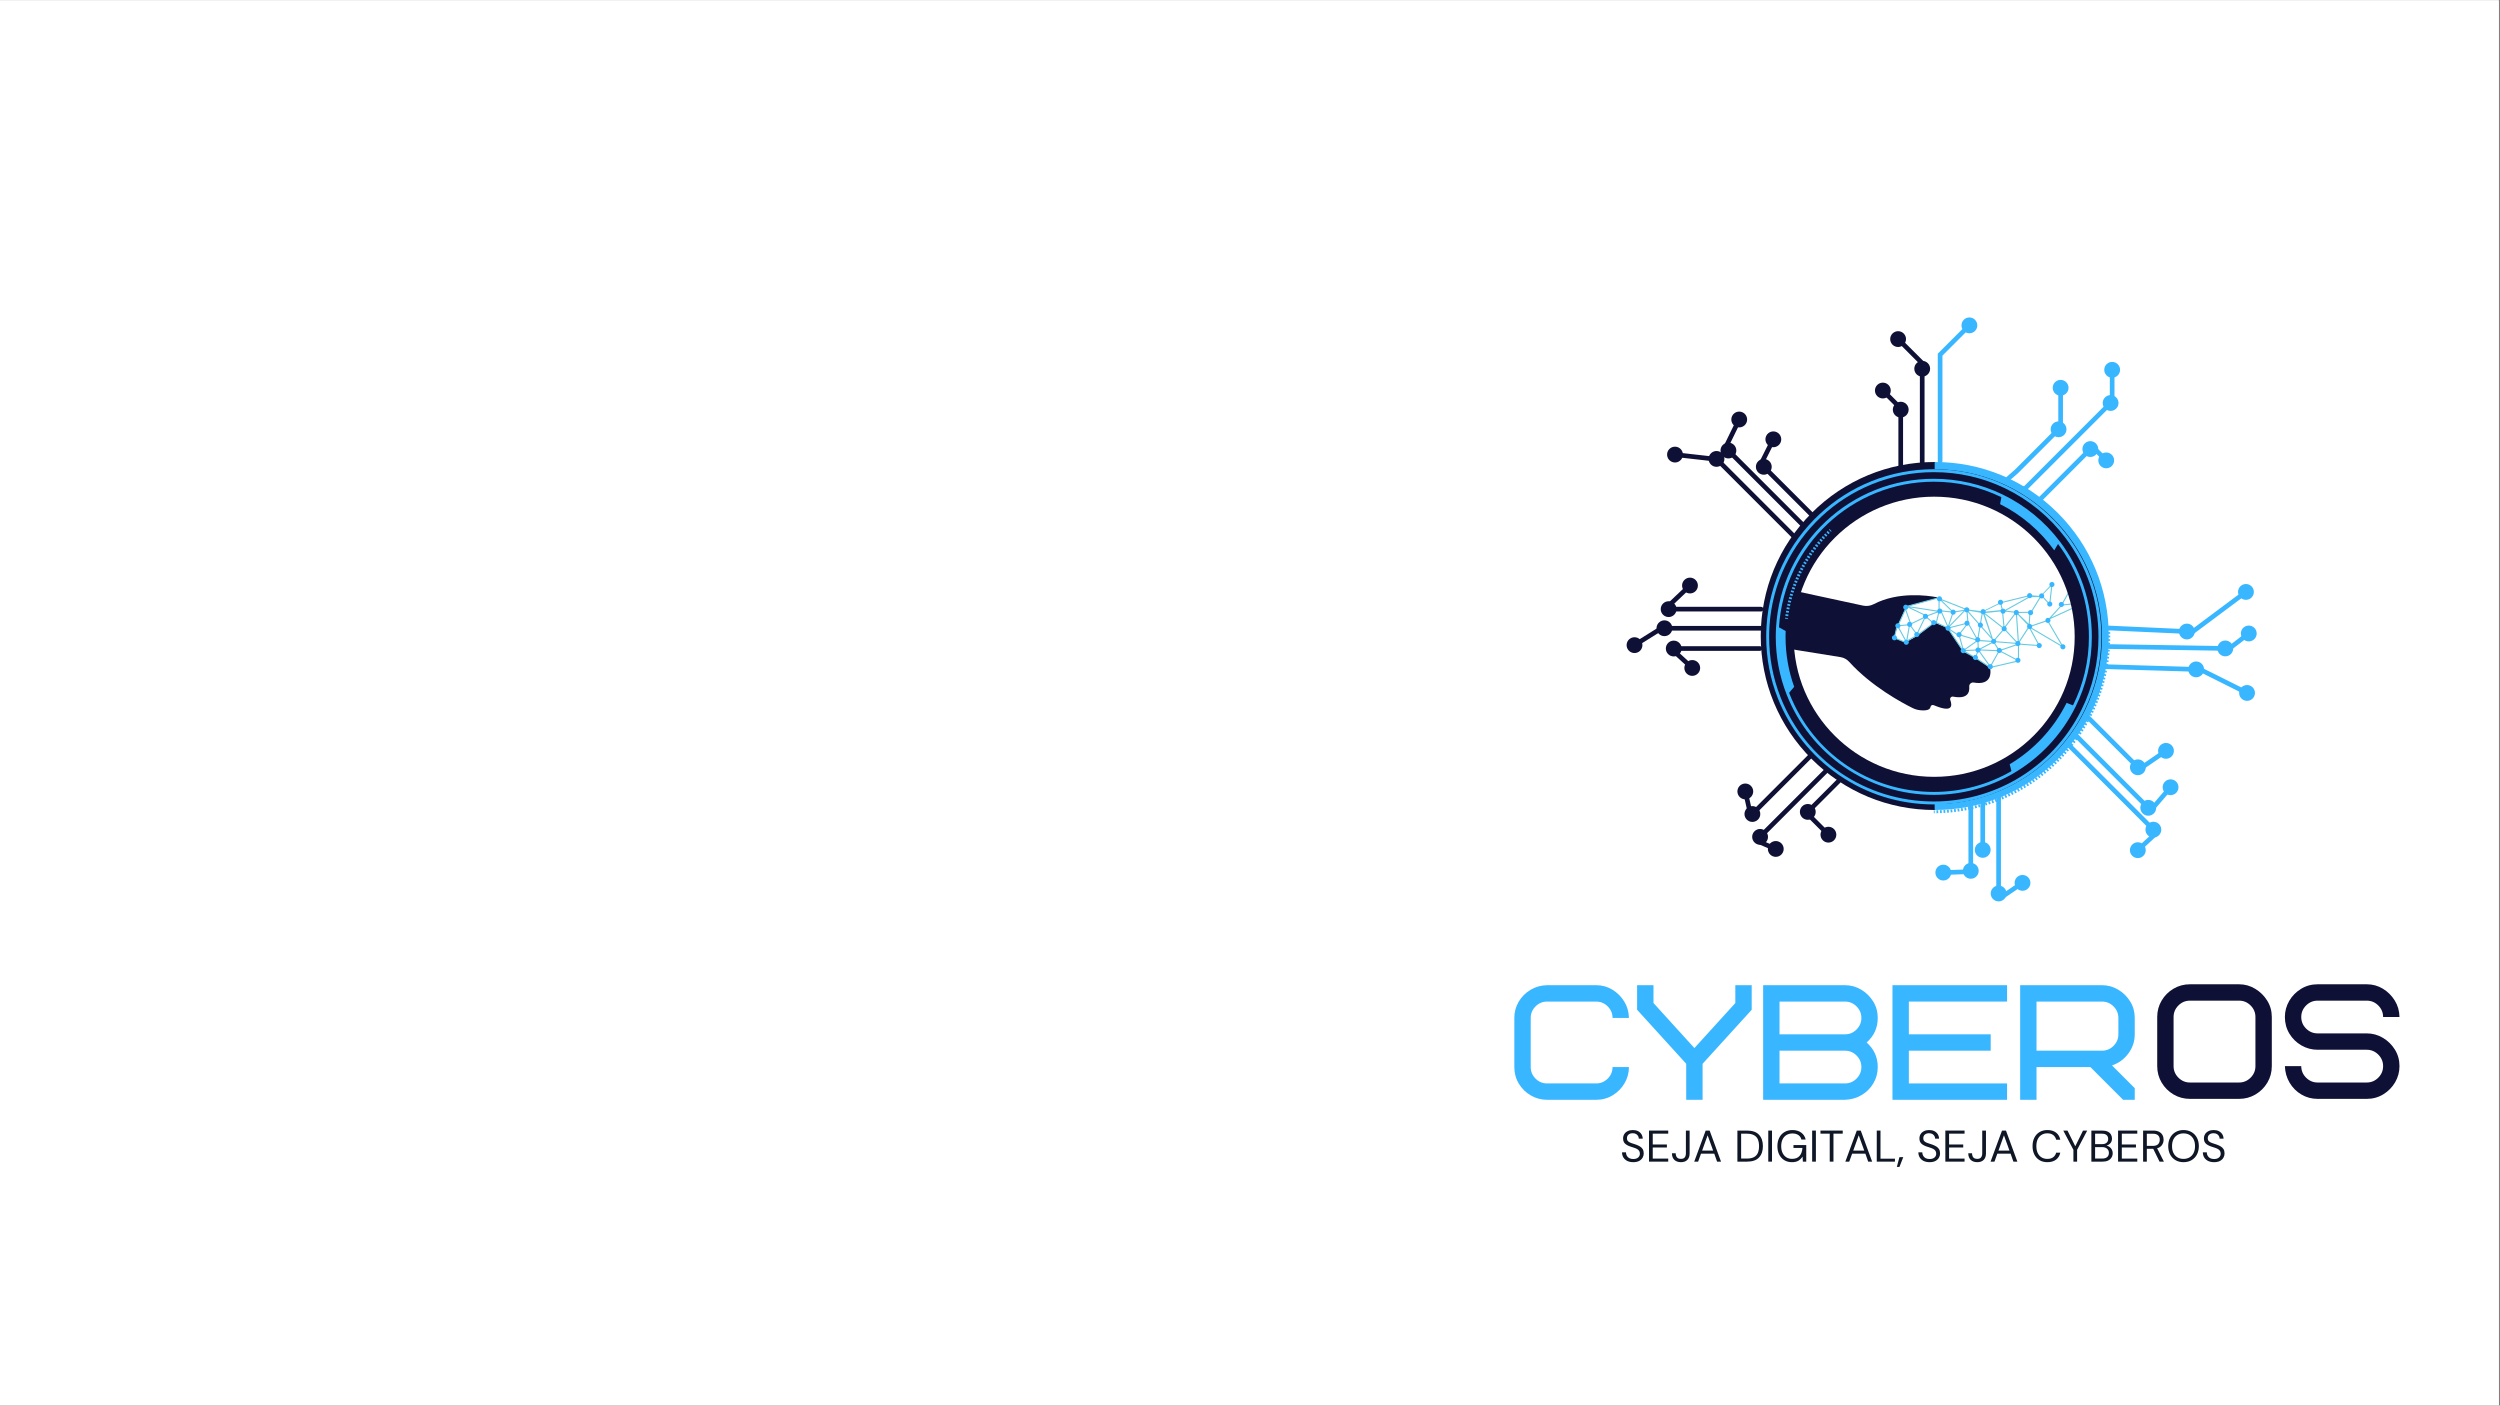 <svg xmlns="http://www.w3.org/2000/svg" xmlns:xlink="http://www.w3.org/1999/xlink" width="1366" zoomAndPan="magnify" viewBox="0 0 1024.5 576" height="768" preserveAspectRatio="xMidYMid meet" version="1.0"><rect x="0" y="0" width="1024.5" height="576" fill="#808080" stroke="none"/><defs><g/><clipPath id="92c1b0b27b"><path d="M 0 0.141 L 1024 0.141 L 1024 575.859 L 0 575.859 Z M 0 0.141 " clip-rule="nonzero"/></clipPath><clipPath id="a8a4f9838f"><path d="M 792.488 189 L 865 189 L 865 332 L 792.488 332 Z M 792.488 189 " clip-rule="nonzero"/></clipPath><clipPath id="35d7e2abe6"><path d="M 730.969 241 L 816 241 L 816 292 L 730.969 292 Z M 730.969 241 " clip-rule="nonzero"/></clipPath><clipPath id="312298d8fe"><path d="M 839 239 L 853.906 239 L 853.906 255 L 839 255 Z M 839 239 " clip-rule="nonzero"/></clipPath><clipPath id="27e97d5c7b"><path d="M 776 238.434 L 847 238.434 L 847 274 L 776 274 Z M 776 238.434 " clip-rule="nonzero"/></clipPath><clipPath id="f414ab0c2e"><path d="M 775 238.434 L 853.906 238.434 L 853.906 275 L 775 275 Z M 775 238.434 " clip-rule="nonzero"/></clipPath><clipPath id="c544cb7234"><path d="M 666.137 261 L 674 261 L 674 268 L 666.137 268 Z M 666.137 261 " clip-rule="nonzero"/></clipPath><clipPath id="3fe0b2bcbc"><path d="M 721 189 L 792.824 189 L 792.824 332 L 721 332 Z M 721 189 " clip-rule="nonzero"/></clipPath><clipPath id="7d139eeab9"><path d="M 723.797 192.289 L 861.723 192.289 L 861.723 329.473 L 723.797 329.473 Z M 723.797 192.289 " clip-rule="nonzero"/></clipPath><clipPath id="2a685722ac"><path d="M 792.594 192.289 C 754.598 192.289 723.797 223.012 723.797 260.91 C 723.797 298.809 754.598 329.531 792.594 329.531 C 830.59 329.531 861.391 298.809 861.391 260.91 C 861.391 223.012 830.59 192.289 792.594 192.289 Z M 792.594 192.289 " clip-rule="nonzero"/></clipPath><clipPath id="79c2d42fd3"><path d="M 723.793 192.289 L 862 192.289 L 862 330 L 723.793 330 Z M 723.793 192.289 " clip-rule="nonzero"/></clipPath><clipPath id="45621fe16f"><path d="M 792 332 L 793 332 L 793 333.219 L 792 333.219 Z M 792 332 " clip-rule="nonzero"/></clipPath><clipPath id="d9c55d5229"><path d="M 793 259 L 864.723 259 L 864.723 333.219 L 793 333.219 Z M 793 259 " clip-rule="nonzero"/></clipPath><clipPath id="e9bb35dd96"><path d="M 863 257 L 864.723 257 L 864.723 259 L 863 259 Z M 863 257 " clip-rule="nonzero"/></clipPath></defs><g clip-path="url(#92c1b0b27b)"><path fill="#ffffff" d="M 0 0.141 L 1024 0.141 L 1024 575.859 L 0 575.859 Z M 0 0.141 " fill-opacity="1" fill-rule="nonzero"/><path fill="#ffffff" d="M 0 0.141 L 1024 0.141 L 1024 575.859 L 0 575.859 Z M 0 0.141 " fill-opacity="1" fill-rule="nonzero"/></g><path fill="#38b6ff" d="M 896.34 259.766 C 896.34 259.766 896.312 259.766 896.297 259.766 L 864.156 258.309 C 863.625 258.281 863.215 257.836 863.242 257.309 C 863.266 256.781 863.715 256.367 864.242 256.395 L 896.383 257.855 C 896.91 257.879 897.32 258.328 897.293 258.852 C 897.273 259.367 896.848 259.766 896.336 259.766 Z M 896.34 259.766 " fill-opacity="1" fill-rule="nonzero"/><path fill="#38b6ff" d="M 896.031 262.035 C 897.816 262.117 899.336 260.734 899.414 258.945 C 899.496 257.156 898.113 255.641 896.324 255.562 C 894.535 255.48 893.02 256.863 892.938 258.652 C 892.859 260.441 894.242 261.957 896.031 262.035 Z M 896.031 262.035 " fill-opacity="1" fill-rule="nonzero"/><path fill="#38b6ff" d="M 912.09 266.691 L 912.074 266.691 L 863.289 265.902 C 862.758 265.895 862.34 265.461 862.348 264.93 C 862.355 264.406 862.781 263.988 863.305 263.988 L 863.32 263.988 L 912.105 264.773 C 912.637 264.781 913.055 265.219 913.047 265.746 C 913.039 266.27 912.613 266.691 912.09 266.691 Z M 912.09 266.691 " fill-opacity="1" fill-rule="nonzero"/><path fill="#38b6ff" d="M 914.738 264.117 C 914.949 264.492 915.086 264.891 915.141 265.316 C 915.195 265.742 915.164 266.164 915.051 266.578 C 914.941 266.992 914.754 267.371 914.488 267.711 C 914.227 268.051 913.91 268.328 913.535 268.543 C 913.164 268.754 912.762 268.891 912.336 268.945 C 911.91 269 911.488 268.969 911.074 268.859 C 910.66 268.746 910.281 268.559 909.941 268.293 C 909.602 268.031 909.324 267.715 909.113 267.34 C 908.898 266.969 908.766 266.57 908.711 266.141 C 908.656 265.715 908.684 265.297 908.797 264.879 C 908.91 264.465 909.098 264.09 909.359 263.75 C 909.621 263.406 909.941 263.133 910.312 262.918 C 910.688 262.703 911.086 262.57 911.512 262.516 C 911.938 262.461 912.359 262.488 912.773 262.602 C 913.188 262.715 913.566 262.902 913.906 263.164 C 914.246 263.43 914.523 263.746 914.738 264.117 Z M 914.738 264.117 " fill-opacity="1" fill-rule="nonzero"/><path fill="#38b6ff" d="M 900.145 275.277 C 900.145 275.277 900.125 275.277 900.113 275.277 L 861.621 274.125 C 861.09 274.109 860.676 273.672 860.691 273.141 C 860.707 272.621 861.133 272.211 861.648 272.211 C 861.656 272.211 861.668 272.211 861.676 272.211 L 900.172 273.359 C 900.703 273.375 901.117 273.816 901.102 274.348 C 901.086 274.863 900.66 275.277 900.145 275.277 Z M 900.145 275.277 " fill-opacity="1" fill-rule="nonzero"/><path fill="#38b6ff" d="M 899.883 277.555 C 901.672 277.605 903.168 276.199 903.223 274.41 C 903.277 272.621 901.867 271.129 900.078 271.074 C 898.289 271.02 896.797 272.43 896.742 274.215 C 896.688 276.004 898.098 277.5 899.883 277.555 Z M 899.883 277.555 " fill-opacity="1" fill-rule="nonzero"/><path fill="#38b6ff" d="M 897.742 260.434 C 897.449 260.434 897.16 260.301 896.973 260.047 C 896.656 259.621 896.742 259.023 897.168 258.707 L 919.949 241.707 C 920.371 241.391 920.973 241.477 921.289 241.898 C 921.605 242.324 921.52 242.926 921.094 243.242 L 898.312 260.242 C 898.141 260.371 897.941 260.434 897.742 260.434 Z M 897.742 260.434 " fill-opacity="1" fill-rule="nonzero"/><path fill="#38b6ff" d="M 922.328 245.172 C 923.762 244.102 924.059 242.07 922.988 240.633 C 921.918 239.199 919.887 238.902 918.449 239.977 C 917.016 241.043 916.719 243.074 917.793 244.512 C 918.863 245.945 920.895 246.242 922.328 245.172 Z M 922.328 245.172 " fill-opacity="1" fill-rule="nonzero"/><path fill="#38b6ff" d="M 913.352 266.895 C 913.062 266.895 912.777 266.766 912.59 266.52 C 912.27 266.102 912.344 265.5 912.762 265.176 L 921.086 258.746 C 921.504 258.422 922.109 258.5 922.434 258.918 C 922.754 259.336 922.68 259.938 922.258 260.262 L 913.934 266.691 C 913.758 266.828 913.555 266.895 913.352 266.895 Z M 913.352 266.895 " fill-opacity="1" fill-rule="nonzero"/><path fill="#38b6ff" d="M 923.531 262.168 C 924.949 261.074 925.207 259.039 924.113 257.621 C 923.02 256.203 920.984 255.945 919.566 257.035 C 918.148 258.133 917.891 260.164 918.984 261.582 C 920.074 263 922.113 263.262 923.531 262.168 Z M 923.531 262.168 " fill-opacity="1" fill-rule="nonzero"/><path fill="#38b6ff" d="M 920.98 284.996 C 920.84 284.996 920.691 284.965 920.555 284.895 L 901 275.117 C 900.531 274.879 900.336 274.305 900.574 273.828 C 900.809 273.355 901.387 273.164 901.859 273.402 L 921.414 283.18 C 921.887 283.414 922.078 283.992 921.84 284.465 C 921.672 284.801 921.332 284.996 920.98 284.996 Z M 920.98 284.996 " fill-opacity="1" fill-rule="nonzero"/><path fill="#38b6ff" d="M 919.391 286.863 C 920.988 287.668 922.938 287.016 923.738 285.414 C 924.539 283.816 923.887 281.867 922.289 281.066 C 920.688 280.266 918.742 280.914 917.938 282.516 C 917.137 284.113 917.789 286.062 919.391 286.863 Z M 919.391 286.863 " fill-opacity="1" fill-rule="nonzero"/><path fill="#38b6ff" d="M 830.289 201.145 L 829.406 201.145 C 828.875 201.145 828.449 200.719 828.449 200.188 C 828.449 199.656 828.875 199.23 829.406 199.23 L 829.5 199.23 L 864.367 164.359 C 864.742 163.984 865.348 163.984 865.723 164.359 C 866.098 164.73 866.098 165.34 865.723 165.711 Z M 830.289 201.145 " fill-opacity="1" fill-rule="nonzero"/><path fill="#38b6ff" d="M 867.219 167.441 C 868.484 166.18 868.484 164.125 867.219 162.859 C 865.957 161.594 863.902 161.594 862.637 162.859 C 861.371 164.121 861.371 166.176 862.637 167.441 C 863.898 168.707 865.953 168.707 867.219 167.441 Z M 867.219 167.441 " fill-opacity="1" fill-rule="nonzero"/><path fill="#38b6ff" d="M 835.676 205.93 C 835.43 205.93 835.184 205.836 834.996 205.648 C 834.625 205.273 834.625 204.668 834.996 204.293 L 856.059 183.234 C 856.43 182.859 857.039 182.859 857.41 183.234 C 857.785 183.605 857.785 184.215 857.41 184.586 L 836.352 205.648 C 836.164 205.836 835.922 205.93 835.676 205.93 Z M 835.676 205.93 " fill-opacity="1" fill-rule="nonzero"/><path fill="#38b6ff" d="M 858.91 186.32 C 860.176 185.055 860.176 183 858.91 181.734 C 857.648 180.465 855.594 180.469 854.324 181.734 C 853.059 182.996 853.062 185.051 854.324 186.32 C 855.59 187.586 857.645 187.582 858.91 186.32 Z M 858.91 186.32 " fill-opacity="1" fill-rule="nonzero"/><path fill="#38b6ff" d="M 822.414 197.586 C 822.148 197.586 821.879 197.473 821.691 197.258 C 821.344 196.859 821.383 196.258 821.781 195.906 L 825.668 192.504 L 843.039 175.137 C 843.41 174.762 844.02 174.762 844.391 175.137 C 844.766 175.508 844.766 176.117 844.391 176.488 L 826.957 193.922 L 823.043 197.344 C 822.859 197.504 822.637 197.582 822.414 197.582 Z M 822.414 197.586 " fill-opacity="1" fill-rule="nonzero"/><path fill="#38b6ff" d="M 845.895 178.219 C 847.156 176.957 847.156 174.902 845.895 173.637 C 844.629 172.367 842.574 172.371 841.309 173.637 C 840.039 174.898 840.043 176.953 841.309 178.219 C 842.57 179.488 844.625 179.484 845.895 178.219 Z M 845.895 178.219 " fill-opacity="1" fill-rule="nonzero"/><path fill="#38b6ff" d="M 844.445 175.25 C 843.918 175.25 843.488 174.824 843.488 174.293 L 843.488 158.758 C 843.488 158.227 843.918 157.801 844.445 157.801 C 844.977 157.801 845.402 158.227 845.402 158.758 L 845.402 174.293 C 845.402 174.824 844.977 175.25 844.445 175.25 Z M 844.445 175.25 " fill-opacity="1" fill-rule="nonzero"/><path fill="#38b6ff" d="M 847.688 158.922 C 847.688 157.129 846.234 155.68 844.445 155.68 C 842.656 155.68 841.203 157.133 841.203 158.922 C 841.203 160.707 842.656 162.16 844.445 162.16 C 846.234 162.16 847.688 160.707 847.688 158.922 Z M 847.688 158.922 " fill-opacity="1" fill-rule="nonzero"/><path fill="#38b6ff" d="M 865.562 163.621 C 865.031 163.621 864.605 163.191 864.605 162.664 L 864.605 151.395 C 864.605 150.863 865.031 150.438 865.562 150.438 C 866.094 150.438 866.52 150.863 866.52 151.395 L 866.52 162.664 C 866.52 163.191 866.094 163.621 865.562 163.621 Z M 865.562 163.621 " fill-opacity="1" fill-rule="nonzero"/><path fill="#38b6ff" d="M 868.805 151.555 C 868.805 149.762 867.352 148.312 865.562 148.312 C 863.773 148.312 862.32 149.766 862.32 151.555 C 862.32 153.34 863.773 154.793 865.562 154.793 C 867.352 154.793 868.805 153.34 868.805 151.555 Z M 868.805 151.555 " fill-opacity="1" fill-rule="nonzero"/><path fill="#38b6ff" d="M 863.246 189.742 C 863 189.742 862.754 189.648 862.566 189.461 L 857.676 184.57 C 857.301 184.195 857.301 183.59 857.676 183.215 C 858.051 182.84 858.656 182.84 859.031 183.215 L 863.922 188.105 C 864.297 188.48 864.297 189.086 863.922 189.461 C 863.734 189.648 863.492 189.742 863.246 189.742 Z M 863.246 189.742 " fill-opacity="1" fill-rule="nonzero"/><path fill="#38b6ff" d="M 860.836 190.961 C 862.102 192.227 864.156 192.227 865.422 190.961 C 866.688 189.695 866.688 187.645 865.422 186.375 C 864.156 185.113 862.105 185.113 860.836 186.375 C 859.574 187.641 859.574 189.695 860.836 190.961 Z M 860.836 190.961 " fill-opacity="1" fill-rule="nonzero"/><path fill="#38b6ff" d="M 795.059 189.926 C 794.527 189.926 794.102 189.5 794.102 188.969 L 794.102 144.938 L 806.496 132.543 C 806.867 132.172 807.477 132.172 807.848 132.543 C 808.223 132.918 808.223 133.523 807.848 133.898 L 796.016 145.73 L 796.016 188.969 C 796.016 189.5 795.59 189.926 795.059 189.926 Z M 795.059 189.926 " fill-opacity="1" fill-rule="nonzero"/><path fill="#38b6ff" d="M 809.348 135.629 C 810.613 134.363 810.613 132.312 809.348 131.043 C 808.086 129.777 806.031 129.777 804.762 131.043 C 803.5 132.309 803.5 134.359 804.762 135.629 C 806.027 136.895 808.082 136.895 809.348 135.629 Z M 809.348 135.629 " fill-opacity="1" fill-rule="nonzero"/><path fill="#38b6ff" d="M 807.629 357.988 C 807.098 357.988 806.672 357.559 806.672 357.031 L 806.672 328.496 C 806.672 327.965 807.098 327.535 807.629 327.535 C 808.156 327.535 808.586 327.965 808.586 328.496 L 808.586 357.031 C 808.586 357.559 808.156 357.988 807.629 357.988 Z M 807.629 357.988 " fill-opacity="1" fill-rule="nonzero"/><path fill="#38b6ff" d="M 804.387 356.867 C 804.387 358.66 805.84 360.109 807.629 360.109 C 809.418 360.109 810.867 358.656 810.867 356.867 C 810.867 355.078 809.418 353.625 807.629 353.625 C 805.84 353.625 804.387 355.078 804.387 356.867 Z M 804.387 356.867 " fill-opacity="1" fill-rule="nonzero"/><path fill="#38b6ff" d="M 812.52 349.387 C 811.988 349.387 811.562 348.957 811.562 348.426 L 811.562 327.535 C 811.562 327.008 811.988 326.578 812.52 326.578 C 813.051 326.578 813.477 327.008 813.477 327.535 L 813.477 348.426 C 813.477 348.957 813.051 349.387 812.52 349.387 Z M 812.52 349.387 " fill-opacity="1" fill-rule="nonzero"/><path fill="#38b6ff" d="M 814.227 345.52 C 814.59 345.746 814.898 346.035 815.148 346.383 C 815.402 346.73 815.578 347.113 815.676 347.531 C 815.773 347.953 815.789 348.371 815.719 348.797 C 815.652 349.223 815.504 349.617 815.277 349.98 C 815.051 350.348 814.766 350.656 814.414 350.906 C 814.066 351.16 813.684 351.332 813.266 351.434 C 812.848 351.531 812.426 351.547 812 351.477 C 811.578 351.406 811.184 351.262 810.816 351.035 C 810.449 350.809 810.145 350.52 809.891 350.172 C 809.641 349.824 809.465 349.441 809.367 349.023 C 809.27 348.605 809.254 348.184 809.32 347.758 C 809.391 347.332 809.539 346.938 809.766 346.574 C 809.988 346.207 810.277 345.898 810.625 345.648 C 810.973 345.398 811.359 345.223 811.777 345.121 C 812.195 345.023 812.617 345.008 813.039 345.078 C 813.465 345.148 813.859 345.293 814.227 345.52 Z M 814.227 345.52 " fill-opacity="1" fill-rule="nonzero"/><path fill="#38b6ff" d="M 819.027 367.266 C 818.496 367.266 818.07 366.84 818.07 366.309 L 818.07 325.449 C 818.07 324.918 818.496 324.492 819.027 324.492 C 819.559 324.492 819.984 324.918 819.984 325.449 L 819.984 366.309 C 819.984 366.84 819.559 367.266 819.027 367.266 Z M 819.027 367.266 " fill-opacity="1" fill-rule="nonzero"/><path fill="#38b6ff" d="M 822.023 364.906 C 822.191 365.305 822.273 365.719 822.273 366.148 C 822.273 366.578 822.191 366.992 822.023 367.387 C 821.859 367.785 821.625 368.137 821.324 368.438 C 821.02 368.742 820.668 368.977 820.27 369.141 C 819.875 369.305 819.461 369.387 819.031 369.387 C 818.602 369.387 818.188 369.305 817.789 369.141 C 817.395 368.977 817.043 368.742 816.738 368.438 C 816.434 368.137 816.199 367.785 816.035 367.387 C 815.871 366.992 815.789 366.578 815.789 366.148 C 815.789 365.719 815.871 365.305 816.035 364.906 C 816.199 364.512 816.434 364.16 816.738 363.855 C 817.043 363.551 817.395 363.316 817.789 363.152 C 818.188 362.988 818.602 362.906 819.031 362.906 C 819.461 362.906 819.875 362.988 820.27 363.152 C 820.668 363.316 821.02 363.551 821.324 363.855 C 821.625 364.16 821.859 364.512 822.023 364.906 Z M 822.023 364.906 " fill-opacity="1" fill-rule="nonzero"/><path fill="#38b6ff" d="M 882.566 341.066 C 882.32 341.066 882.074 340.973 881.891 340.785 L 846.684 305.582 C 846.312 305.207 846.312 304.602 846.684 304.227 C 847.059 303.852 847.664 303.852 848.039 304.227 L 883.246 339.434 C 883.617 339.805 883.617 340.414 883.246 340.785 C 883.055 340.973 882.812 341.066 882.566 341.066 Z M 882.566 341.066 " fill-opacity="1" fill-rule="nonzero"/><path fill="#38b6ff" d="M 880.16 342.285 C 881.426 343.551 883.477 343.551 884.746 342.285 C 886.012 341.023 886.008 338.969 884.746 337.699 C 883.48 336.434 881.426 336.438 880.16 337.699 C 878.891 338.965 878.895 341.02 880.16 342.285 Z M 880.16 342.285 " fill-opacity="1" fill-rule="nonzero"/><path fill="#38b6ff" d="M 880.465 332.117 C 880.219 332.117 879.973 332.023 879.785 331.836 L 849.621 301.668 C 849.246 301.293 849.246 300.688 849.621 300.316 C 849.992 299.941 850.602 299.941 850.973 300.316 L 881.141 330.48 C 881.512 330.855 881.512 331.461 881.141 331.836 C 880.953 332.023 880.707 332.117 880.465 332.117 Z M 880.465 332.117 " fill-opacity="1" fill-rule="nonzero"/><path fill="#38b6ff" d="M 878.059 333.336 C 879.324 334.602 881.375 334.602 882.645 333.336 C 883.91 332.07 883.91 330.02 882.645 328.75 C 881.379 327.484 879.324 327.484 878.059 328.75 C 876.789 330.016 876.793 332.066 878.059 333.336 Z M 878.059 333.336 " fill-opacity="1" fill-rule="nonzero"/><path fill="#38b6ff" d="M 876.211 315.508 C 875.969 315.508 875.723 315.414 875.535 315.227 L 854.152 293.84 C 853.777 293.469 853.777 292.863 854.152 292.488 C 854.523 292.113 855.129 292.113 855.504 292.488 L 876.891 313.875 C 877.262 314.246 877.262 314.852 876.891 315.227 C 876.703 315.414 876.457 315.508 876.211 315.508 Z M 876.211 315.508 " fill-opacity="1" fill-rule="nonzero"/><path fill="#38b6ff" d="M 873.805 316.727 C 875.07 317.992 877.121 317.992 878.391 316.727 C 879.66 315.465 879.656 313.41 878.391 312.141 C 877.125 310.875 875.074 310.879 873.805 312.141 C 872.539 313.406 872.539 315.461 873.805 316.727 Z M 873.805 316.727 " fill-opacity="1" fill-rule="nonzero"/><path fill="#38b6ff" d="M 796.199 358.555 C 795.684 358.555 795.262 358.148 795.242 357.629 C 795.223 357.102 795.637 356.656 796.164 356.641 L 807.027 356.262 C 807.57 356.242 808 356.656 808.016 357.184 C 808.035 357.715 807.621 358.156 807.094 358.172 L 796.23 358.555 C 796.23 358.555 796.207 358.555 796.195 358.555 Z M 796.199 358.555 " fill-opacity="1" fill-rule="nonzero"/><path fill="#38b6ff" d="M 796.25 354.348 C 794.461 354.41 793.059 355.914 793.125 357.699 C 793.188 359.488 794.688 360.891 796.477 360.828 C 798.266 360.762 799.668 359.262 799.602 357.473 C 799.539 355.688 798.039 354.285 796.25 354.348 Z M 796.25 354.348 " fill-opacity="1" fill-rule="nonzero"/><path fill="#38b6ff" d="M 819.273 369.254 C 818.969 369.254 818.668 369.105 818.48 368.836 C 818.184 368.398 818.297 367.801 818.734 367.504 L 828.418 360.918 C 828.852 360.621 829.449 360.734 829.746 361.172 C 830.043 361.609 829.934 362.207 829.496 362.504 L 819.812 369.086 C 819.648 369.199 819.461 369.254 819.277 369.254 Z M 819.273 369.254 " fill-opacity="1" fill-rule="nonzero"/><path fill="#38b6ff" d="M 830.645 364.484 C 832.125 363.477 832.512 361.461 831.504 359.98 C 830.496 358.5 828.48 358.117 827 359.121 C 825.52 360.129 825.137 362.145 826.141 363.625 C 827.148 365.105 829.168 365.488 830.645 364.484 Z M 830.645 364.484 " fill-opacity="1" fill-rule="nonzero"/><path fill="#38b6ff" d="M 878.555 314.898 C 878.246 314.898 877.949 314.754 877.766 314.484 C 877.465 314.047 877.578 313.453 878.012 313.152 L 887.215 306.824 C 887.648 306.527 888.246 306.637 888.547 307.07 C 888.844 307.508 888.734 308.102 888.301 308.402 L 879.098 314.73 C 878.93 314.844 878.742 314.898 878.555 314.898 Z M 878.555 314.898 " fill-opacity="1" fill-rule="nonzero"/><path fill="#38b6ff" d="M 889.457 310.375 C 890.934 309.359 891.309 307.344 890.293 305.867 C 889.277 304.391 887.258 304.02 885.781 305.035 C 884.309 306.051 883.934 308.066 884.949 309.543 C 885.965 311.02 887.984 311.391 889.457 310.375 Z M 889.457 310.375 " fill-opacity="1" fill-rule="nonzero"/><path fill="#38b6ff" d="M 882.809 331.383 C 882.586 331.383 882.363 331.305 882.184 331.152 C 881.781 330.809 881.738 330.203 882.078 329.801 L 888.879 321.867 C 889.227 321.465 889.828 321.418 890.23 321.762 C 890.633 322.105 890.68 322.707 890.336 323.109 L 883.535 331.047 C 883.348 331.266 883.078 331.383 882.809 331.383 Z M 882.809 331.383 " fill-opacity="1" fill-rule="nonzero"/><path fill="#38b6ff" d="M 891.961 324.719 C 893.129 323.359 892.973 321.312 891.609 320.152 C 890.25 318.984 888.203 319.141 887.043 320.504 C 885.875 321.863 886.035 323.91 887.391 325.07 C 888.754 326.238 890.801 326.082 891.961 324.719 Z M 891.961 324.719 " fill-opacity="1" fill-rule="nonzero"/><path fill="#38b6ff" d="M 875.961 349.473 C 875.703 349.473 875.445 349.371 875.258 349.164 C 874.898 348.777 874.918 348.172 875.309 347.812 L 883.324 340.367 C 883.711 340.008 884.316 340.027 884.68 340.418 C 885.039 340.805 885.016 341.41 884.625 341.773 L 876.613 349.215 C 876.426 349.387 876.195 349.473 875.961 349.473 Z M 875.961 349.473 " fill-opacity="1" fill-rule="nonzero"/><path fill="#38b6ff" d="M 873.871 346.027 C 872.559 347.246 872.484 349.301 873.703 350.613 C 874.922 351.926 876.973 352 878.285 350.781 C 879.598 349.562 879.676 347.512 878.453 346.199 C 877.238 344.887 875.184 344.809 873.871 346.027 Z M 873.871 346.027 " fill-opacity="1" fill-rule="nonzero"/><g clip-path="url(#a8a4f9838f)"><path fill="#38b6ff" d="M 792.859 331.938 C 773.812 331.938 755.906 324.52 742.438 311.055 C 728.969 297.586 721.555 279.68 721.555 260.633 C 721.555 241.586 728.973 223.68 742.438 210.211 C 755.902 196.742 773.812 189.328 792.859 189.328 C 811.906 189.328 829.812 196.746 843.281 210.211 C 856.75 223.68 864.164 241.586 864.164 260.633 C 864.164 279.68 856.746 297.586 843.281 311.055 C 829.816 324.523 811.906 331.938 792.859 331.938 Z M 792.859 192.52 C 755.305 192.52 724.746 223.074 724.746 260.633 C 724.746 298.188 755.305 328.742 792.859 328.742 C 830.414 328.742 860.973 298.191 860.973 260.633 C 860.973 223.074 830.418 192.52 792.859 192.52 Z M 792.859 192.52 " fill-opacity="1" fill-rule="nonzero"/></g><g clip-path="url(#35d7e2abe6)"><path fill="#0f1035" d="M 730.969 241.16 L 763.469 248.18 C 764.961 248.504 766.52 248.289 767.871 247.578 C 777.859 242.328 790.031 244.051 793.598 244.723 C 793.844 244.77 793.852 245.121 793.605 245.18 L 781.418 248.535 C 781.348 248.551 781.289 248.602 781.258 248.668 L 777.715 256.297 C 777.715 256.297 776.059 261.371 776.059 261.371 L 780.832 263.32 L 785.758 260.5 L 792.582 255.184 C 792.652 255.129 792.742 255.117 792.82 255.148 L 798.121 257.312 C 798.16 257.332 798.195 257.363 798.219 257.402 L 804.301 266.68 C 804.324 266.715 804.352 266.738 804.387 266.758 L 809.289 269.422 C 809.289 269.422 809.301 269.43 809.305 269.434 L 814.965 273.309 C 815.273 273.52 815.5 273.836 815.594 274.199 C 815.602 274.242 815.613 274.285 815.621 274.328 C 815.742 275.059 816.527 281.047 808.84 279.707 C 807.828 279.531 806.906 280.348 806.996 281.367 C 807.199 283.625 806.43 286.641 800.383 285.477 C 799.578 285.324 798.938 286.117 799.223 286.879 C 800.086 289.168 800.246 292.301 792.48 288.992 C 791.824 288.715 791.23 289.066 791.098 289.77 C 790.941 290.598 790.02 291.379 786.855 291.051 C 785.773 290.934 784.727 290.617 783.75 290.137 C 779.602 288.082 766.926 281.32 757.816 271.242 C 756.879 270.211 755.629 269.516 754.254 269.289 L 730.969 265.543 Z M 730.969 241.16 " fill-opacity="1" fill-rule="nonzero"/></g><g clip-path="url(#312298d8fe)"><path fill="#65cae1" d="M 839.605 253.457 L 839.23 253.629 L 839.305 253.789 L 839.156 253.953 L 839.488 254.254 L 839.875 253.824 L 853.055 247.793 L 852.684 246.977 L 852.68 246.918 L 852.66 246.918 C 852.66 246.918 849.324 239.527 849.324 239.527 L 844.527 248.023 Z M 852.461 247.574 L 840.641 252.984 L 845.008 248.16 L 852.379 247.402 L 852.457 247.574 Z M 849.277 240.52 L 852.188 246.973 L 845.234 247.684 Z M 849.277 240.52 " fill-opacity="1" fill-rule="nonzero"/></g><g clip-path="url(#27e97d5c7b)"><path fill="#65cae1" d="M 839.168 253.996 L 832.176 256.391 L 831.777 256.004 L 832.09 251.156 L 832.34 251.309 L 836.605 244.336 L 840.137 248.203 L 841.176 238.906 L 836.145 244.227 L 831.688 243.879 L 820.043 246.715 L 812.434 250.5 L 806.469 249.777 L 805.578 249.426 L 794.852 245.18 L 794.852 244.645 L 794.047 244.863 L 793.84 244.781 L 793.949 244.891 L 781.379 248.262 L 781.25 248.199 L 781.195 248.312 L 780.711 248.441 L 780.707 248.43 L 780.512 248.496 L 780.27 248.562 L 780.309 248.57 L 780.281 248.578 L 780.629 249.566 L 777.676 256.062 L 777.383 255.523 L 776.082 261.496 L 781.969 263.953 L 781.43 262.961 L 786.113 260.332 L 786.094 260.309 L 792.719 255.422 L 789.559 252.68 L 794.309 250.91 L 793.238 255.277 L 797.832 257.391 L 797.363 257.871 L 798.074 257.688 L 804.398 267.016 C 804.453 267.094 809.426 269.758 809.426 269.758 L 815.52 273.773 L 827.695 270.945 L 827.594 270.508 L 827.371 270.559 L 827.406 264.184 L 836.074 264.801 L 832.09 257.465 L 846.004 265.695 Z M 844.742 264.426 L 832.129 256.965 L 832.254 256.84 L 838.98 254.566 L 844.742 264.43 Z M 826.922 270.367 L 819.863 266.695 L 826.961 264.258 Z M 826.098 251.441 L 826.914 263.324 L 821.52 257.57 L 821.512 257.504 Z M 816.359 263.086 L 810.926 265.961 L 810.777 262.727 Z M 813.336 251.719 L 820.98 257.695 L 816.914 262.449 Z M 826.398 263.434 L 817.285 262.711 L 821.312 258.004 Z M 811.559 266.133 L 816.906 263.305 L 818.887 266.43 Z M 818.906 266.883 L 815.594 272.785 L 811.168 266.57 L 818.906 266.879 Z M 819.387 266.379 L 817.352 263.164 L 826.609 263.898 Z M 821.453 256.844 L 820.879 250.715 L 820.953 250.852 L 821.363 250.621 L 825.793 251.098 L 821.453 256.84 Z M 820.41 250.52 L 821.031 257.164 L 813.453 251.242 L 820.406 250.52 Z M 815.957 260.996 L 811.715 256.195 L 812.555 251.254 Z M 816.316 262.082 L 816.504 262.648 L 810.754 262.203 L 810.738 261.891 L 811.613 256.762 L 816.32 262.082 Z M 810.328 261.625 L 806.715 255.227 L 806.309 250.762 L 811.23 256.332 L 810.328 261.629 Z M 805.801 250.191 C 805.801 250.191 806.25 255.125 806.25 255.125 L 798.797 257.035 L 805.391 250.258 Z M 810.043 262.035 L 803.184 259.965 L 806.465 255.699 Z M 810.008 262.492 L 804.734 266.211 L 803.129 260.438 L 803.062 260.395 Z M 810.332 262.812 L 810.48 266.09 L 810.266 266.082 L 810.293 266.121 L 805.281 266.371 L 810.328 262.812 Z M 810.781 266.809 L 815.211 273.031 L 809.812 269.473 L 810.777 266.809 Z M 819.383 266.949 L 826.641 270.723 L 815.855 273.227 L 819.379 266.949 Z M 826.559 251.57 L 831.367 256.578 L 827.332 262.82 Z M 826.84 251.219 L 831.637 251.152 L 831.355 255.594 Z M 840.582 240.156 L 839.801 247.164 L 836.879 243.965 Z M 831.938 244.727 L 835.867 244.684 L 832.109 250.824 L 832.117 250.695 L 826.605 250.777 L 826.633 250.742 L 822.043 250.246 Z M 831.715 244.336 L 821.27 250.16 L 820.82 250.109 L 820.801 249.914 L 820.773 249.914 C 820.773 249.914 820.141 247.152 820.141 247.152 Z M 820.328 249.973 L 812.793 250.727 L 819.715 247.316 Z M 811.332 255.762 L 806.438 250.227 L 812.113 251.18 Z M 805.238 249.773 L 805.172 249.836 L 800.473 250.629 L 795.746 246.016 Z M 794.324 245.25 L 794.402 245.328 L 794.402 250.285 L 782.445 248.438 Z M 781.027 248.672 L 780.895 248.969 L 780.777 248.633 Z M 783 256.176 L 783.387 256.137 L 783.281 255.832 L 788.469 253.324 L 785.48 259.48 Z M 788.898 252.438 L 788.688 252.52 L 788.809 252.621 L 788.785 252.672 L 783.129 255.402 L 781.105 249.582 L 781.461 248.797 L 788.926 252.375 L 788.895 252.438 Z M 780.84 250.176 L 782.727 255.602 L 782.609 255.656 L 782.41 255.391 L 782.344 255.785 L 778.109 256.195 L 780.84 250.18 Z M 776.598 261.223 L 777.562 256.797 L 780.961 263.043 Z M 777.996 256.656 L 782.262 256.246 L 781.172 262.488 L 778 256.656 Z M 781.66 262.309 L 782.672 256.492 L 785.445 260.188 L 781.66 262.312 Z M 792 255.387 L 785.824 259.945 L 785.785 259.887 L 789.164 252.93 L 792.004 255.387 Z M 789.512 252.211 L 789.535 252.168 L 782.824 248.953 L 793.742 250.641 L 789.512 252.215 Z M 794.797 250.801 L 794.852 250.809 L 794.852 250.574 L 794.945 250.188 L 794.852 250.223 L 794.852 245.77 L 799.777 250.578 L 795.02 250.066 L 798.066 257 L 793.762 255.02 Z M 800.098 251.062 L 798.301 256.41 L 795.746 250.594 L 800.102 251.062 Z M 800.566 251.07 L 804.645 250.383 L 798.77 256.414 L 800.566 251.066 Z M 798.777 257.504 L 805.918 255.676 L 802.543 260.055 L 798.82 257.602 L 798.777 257.508 Z M 802.738 260.723 L 804.18 265.895 L 799.004 258.258 Z M 810.391 266.57 L 809.426 269.234 L 805.273 266.824 Z M 835.285 264.293 L 827.406 263.73 L 827.406 263.625 C 827.406 263.625 827.387 263.633 827.387 263.633 L 827.379 263.562 L 831.48 257.293 L 835.285 264.289 Z M 832.035 256.91 L 832.062 256.902 L 832.121 256.961 Z M 832.035 256.91 " fill-opacity="1" fill-rule="nonzero"/></g><g clip-path="url(#f414ab0c2e)"><path fill="#38b6ff" d="M 849.277 239.105 C 849.855 239.105 850.328 239.574 850.328 240.156 C 850.328 240.742 849.859 241.211 849.277 241.211 C 848.695 241.211 848.223 240.742 848.223 240.156 C 848.223 239.574 848.695 239.105 849.277 239.105 Z M 839.828 239.531 C 839.828 240.109 840.301 240.586 840.883 240.586 C 841.465 240.586 841.934 240.113 841.934 239.531 C 841.934 238.949 841.461 238.477 840.879 238.477 C 840.297 238.477 839.824 238.949 839.824 239.531 Z M 843.691 247.711 C 843.691 248.289 844.16 248.762 844.742 248.762 C 845.328 248.762 845.797 248.293 845.797 247.711 C 845.797 247.129 845.328 246.656 844.742 246.656 C 844.16 246.656 843.691 247.129 843.691 247.711 Z M 838.945 247.547 C 838.945 248.129 839.414 248.602 840 248.602 C 840.582 248.602 841.051 248.133 841.051 247.547 C 841.051 246.965 840.582 246.496 840 246.496 C 839.414 246.496 838.945 246.965 838.945 247.547 Z M 835.602 244.203 C 835.602 244.781 836.07 245.258 836.652 245.258 C 837.234 245.258 837.707 244.785 837.707 244.203 C 837.707 243.621 837.234 243.148 836.652 243.148 C 836.07 243.148 835.602 243.621 835.602 244.203 Z M 838.191 254.238 C 838.191 254.82 838.66 255.293 839.242 255.293 C 839.824 255.293 840.297 254.82 840.297 254.238 C 840.297 253.656 839.824 253.184 839.242 253.184 C 838.66 253.184 838.191 253.656 838.191 254.238 Z M 831.066 251.055 C 831.066 251.633 831.539 252.109 832.121 252.109 C 832.703 252.109 833.176 251.637 833.176 251.055 C 833.176 250.473 832.703 250 832.121 250 C 831.539 250 831.066 250.473 831.066 251.055 Z M 830.691 244.098 C 830.691 244.676 831.16 245.148 831.742 245.148 C 832.324 245.148 832.797 244.68 832.797 244.098 C 832.797 243.516 832.324 243.043 831.742 243.043 C 831.16 243.043 830.691 243.516 830.691 244.098 Z M 830.691 256.719 C 830.691 257.301 831.16 257.773 831.742 257.773 C 832.324 257.773 832.797 257.301 832.797 256.719 C 832.797 256.137 832.324 255.668 831.742 255.668 C 831.16 255.668 830.691 256.137 830.691 256.719 Z M 825.242 251 C 825.242 251.578 825.711 252.055 826.293 252.055 C 826.879 252.055 827.348 251.582 827.348 251 C 827.348 250.418 826.879 249.945 826.293 249.945 C 825.711 249.945 825.242 250.418 825.242 251 Z M 820.254 257.664 C 820.254 258.242 820.723 258.715 821.305 258.715 C 821.887 258.715 822.359 258.246 822.359 257.664 C 822.359 257.082 821.887 256.609 821.305 256.609 C 820.723 256.609 820.254 257.082 820.254 257.664 Z M 819.793 250.461 C 819.793 251.043 820.262 251.516 820.848 251.516 C 821.43 251.516 821.898 251.043 821.898 250.461 C 821.898 249.879 821.43 249.41 820.848 249.41 C 820.262 249.41 819.793 249.879 819.793 250.461 Z M 825.891 270.586 C 825.891 271.164 826.359 271.637 826.941 271.637 C 827.527 271.637 827.996 271.168 827.996 270.586 C 827.996 270 827.527 269.531 826.941 269.531 C 826.359 269.531 825.891 270 825.891 270.586 Z M 834.629 264.547 C 834.629 265.129 835.098 265.602 835.684 265.602 C 836.266 265.602 836.734 265.129 836.734 264.547 C 836.734 263.965 836.266 263.496 835.684 263.496 C 835.098 263.496 834.629 263.965 834.629 264.547 Z M 814.562 273.203 C 814.562 273.785 815.031 274.258 815.613 274.258 C 816.195 274.258 816.668 273.789 816.668 273.203 C 816.668 272.621 816.195 272.152 815.613 272.152 C 815.031 272.152 814.562 272.621 814.562 273.203 Z M 784.457 260.012 C 784.457 260.59 784.926 261.062 785.512 261.062 C 786.094 261.062 786.562 260.594 786.562 260.012 C 786.562 259.426 786.094 258.957 785.512 258.957 C 784.926 258.957 784.457 259.426 784.457 260.012 Z M 788.02 252.57 C 788.02 253.148 788.488 253.625 789.07 253.625 C 789.652 253.625 790.125 253.152 790.125 252.57 C 790.125 251.988 789.652 251.516 789.07 251.516 C 788.488 251.516 788.02 251.988 788.02 252.57 Z M 775.285 261.359 C 775.285 261.938 775.758 262.41 776.34 262.41 C 776.922 262.41 777.391 261.941 777.391 261.359 C 777.391 260.777 776.922 260.305 776.34 260.305 C 775.758 260.305 775.285 260.777 775.285 261.359 Z M 780.141 263.195 C 780.141 263.773 780.609 264.246 781.195 264.246 C 781.777 264.246 782.246 263.777 782.246 263.195 C 782.246 262.609 781.777 262.141 781.195 262.141 C 780.609 262.141 780.141 262.609 780.141 263.195 Z M 809.543 266.379 C 809.543 266.957 810.012 267.43 810.594 267.43 C 811.176 267.43 811.648 266.961 811.648 266.379 C 811.648 265.793 811.176 265.324 810.594 265.324 C 810.012 265.324 809.543 265.793 809.543 266.379 Z M 818.262 266.559 C 818.262 267.137 818.73 267.609 819.316 267.609 C 819.898 267.609 820.367 267.141 820.367 266.559 C 820.367 265.977 819.898 265.504 819.316 265.504 C 818.73 265.504 818.262 265.977 818.262 266.559 Z M 815.957 262.836 C 815.957 263.414 816.426 263.887 817.008 263.887 C 817.59 263.887 818.062 263.418 818.062 262.836 C 818.062 262.254 817.59 261.781 817.008 261.781 C 816.426 261.781 815.957 262.254 815.957 262.836 Z M 811.625 250.66 C 811.625 251.238 812.098 251.711 812.68 251.711 C 813.262 251.711 813.73 251.242 813.73 250.66 C 813.73 250.074 813.262 249.605 812.68 249.605 C 812.098 249.605 811.625 250.074 811.625 250.66 Z M 805.031 255.391 C 805.031 255.969 805.5 256.441 806.086 256.441 C 806.668 256.441 807.137 255.973 807.137 255.391 C 807.137 254.809 806.668 254.336 806.086 254.336 C 805.5 254.336 805.031 254.809 805.031 255.391 Z M 803.453 266.641 C 803.453 267.219 803.922 267.691 804.508 267.691 C 805.086 267.691 805.559 267.223 805.559 266.641 C 805.559 266.059 805.09 265.586 804.508 265.586 C 803.926 265.586 803.453 266.059 803.453 266.641 Z M 809.402 262.148 C 809.402 262.73 809.871 263.203 810.457 263.203 C 811.039 263.203 811.508 262.73 811.508 262.148 C 811.508 261.566 811.039 261.098 810.457 261.098 C 809.871 261.098 809.402 261.566 809.402 262.148 Z M 801.754 260.082 C 801.754 260.664 802.227 261.137 802.809 261.137 C 803.391 261.137 803.859 260.668 803.859 260.082 C 803.859 259.5 803.391 259.031 802.809 259.031 C 802.227 259.031 801.754 259.5 801.754 260.082 Z M 793.863 250.414 C 793.863 250.996 794.332 251.469 794.918 251.469 C 795.5 251.469 795.969 250.996 795.969 250.414 C 795.969 249.832 795.5 249.363 794.918 249.363 C 794.332 249.363 793.863 249.832 793.863 250.414 Z M 808.469 269.43 C 808.469 270.012 808.941 270.484 809.523 270.484 C 810.105 270.484 810.574 270.012 810.574 269.43 C 810.574 268.848 810.105 268.375 809.523 268.375 C 808.941 268.375 808.469 268.848 808.469 269.43 Z M 825.867 263.727 C 825.867 264.309 826.34 264.781 826.922 264.781 C 827.504 264.781 827.973 264.309 827.973 263.727 C 827.973 263.145 827.504 262.676 826.922 262.676 C 826.34 262.676 825.867 263.145 825.867 263.727 Z M 804.93 249.902 C 804.93 250.48 805.402 250.953 805.984 250.953 C 806.566 250.953 807.035 250.484 807.035 249.902 C 807.035 249.316 806.566 248.848 805.984 248.848 C 805.402 248.848 804.93 249.316 804.93 249.902 Z M 793.742 245.398 C 793.742 245.977 794.215 246.453 794.797 246.453 C 795.379 246.453 795.848 245.98 795.848 245.398 C 795.848 244.816 795.379 244.344 794.797 244.344 C 794.215 244.344 793.742 244.816 793.742 245.398 Z M 797.262 257.457 C 797.262 258.035 797.734 258.508 798.316 258.508 C 798.898 258.508 799.371 258.039 799.371 257.457 C 799.371 256.871 798.898 256.402 798.316 256.402 C 797.734 256.402 797.262 256.871 797.262 257.457 Z M 781.523 255.879 C 781.523 256.457 781.992 256.93 782.574 256.93 C 783.156 256.93 783.629 256.461 783.629 255.879 C 783.629 255.297 783.156 254.824 782.574 254.824 C 781.992 254.824 781.523 255.293 781.523 255.879 Z M 779.926 248.848 C 779.926 249.426 780.395 249.902 780.977 249.902 C 781.559 249.902 782.031 249.43 782.031 248.848 C 782.031 248.266 781.559 247.793 780.977 247.793 C 780.395 247.793 779.926 248.266 779.926 248.848 Z M 791.395 255.148 C 791.395 255.73 791.867 256.203 792.449 256.203 C 793.031 256.203 793.504 255.73 793.504 255.148 C 793.504 254.566 793.031 254.098 792.449 254.098 C 791.867 254.098 791.395 254.566 791.395 255.148 Z M 799.348 250.871 C 799.348 251.453 799.816 251.926 800.402 251.926 C 800.984 251.926 801.453 251.453 801.453 250.871 C 801.453 250.289 800.984 249.82 800.402 249.82 C 799.816 249.82 799.348 250.289 799.348 250.871 Z M 776.688 256.453 C 776.688 257.035 777.16 257.508 777.742 257.508 C 778.324 257.508 778.797 257.035 778.797 256.453 C 778.797 255.871 778.324 255.402 777.742 255.402 C 777.16 255.402 776.688 255.871 776.688 256.453 Z M 851.766 247.34 C 851.766 247.922 852.234 248.395 852.816 248.395 C 853.402 248.395 853.871 247.922 853.871 247.34 C 853.871 246.758 853.402 246.289 852.816 246.289 C 852.234 246.289 851.766 246.758 851.766 247.34 Z M 844.32 265.062 C 844.32 265.641 844.789 266.113 845.371 266.113 C 845.957 266.113 846.426 265.645 846.426 265.062 C 846.426 264.48 845.957 264.008 845.371 264.008 C 844.789 264.008 844.32 264.48 844.32 265.062 Z M 818.766 246.824 C 818.766 247.402 819.238 247.875 819.82 247.875 C 820.402 247.875 820.875 247.406 820.875 246.824 C 820.875 246.242 820.402 245.77 819.82 245.77 C 819.238 245.77 818.766 246.242 818.766 246.824 Z M 810.512 256.16 C 810.512 256.738 810.984 257.211 811.566 257.211 C 812.148 257.211 812.617 256.742 812.617 256.16 C 812.617 255.574 812.148 255.105 811.566 255.105 C 810.984 255.105 810.512 255.574 810.512 256.16 Z M 810.512 256.16 " fill-opacity="1" fill-rule="nonzero"/></g><path fill="#0f1035" d="M 787.723 190.902 C 787.191 190.902 786.762 190.477 786.762 189.945 L 786.762 150.945 C 786.762 150.414 787.191 149.984 787.723 149.984 C 788.25 149.984 788.68 150.414 788.68 150.945 L 788.68 189.945 C 788.68 190.477 788.25 190.902 787.723 190.902 Z M 787.723 190.902 " fill-opacity="1" fill-rule="nonzero"/><path fill="#0f1035" d="M 790.961 151.109 C 790.961 149.316 789.508 147.867 787.723 147.867 C 785.934 147.867 784.48 149.32 784.48 151.109 C 784.48 152.898 785.934 154.352 787.723 154.352 C 789.508 154.352 790.961 152.898 790.961 151.109 Z M 790.961 151.109 " fill-opacity="1" fill-rule="nonzero"/><path fill="#0f1035" d="M 778.918 192.012 C 778.387 192.012 777.961 191.586 777.961 191.055 L 777.961 167.715 C 777.961 167.184 778.387 166.758 778.918 166.758 C 779.449 166.758 779.875 167.184 779.875 167.715 L 779.875 191.055 C 779.875 191.586 779.449 192.012 778.918 192.012 Z M 778.918 192.012 " fill-opacity="1" fill-rule="nonzero"/><path fill="#0f1035" d="M 782.16 167.879 C 782.16 166.086 780.707 164.637 778.918 164.637 C 777.129 164.637 775.676 166.09 775.676 167.879 C 775.676 169.664 777.129 171.117 778.918 171.117 C 780.707 171.117 782.16 169.664 782.16 167.879 Z M 782.16 167.879 " fill-opacity="1" fill-rule="nonzero"/><path fill="#0f1035" d="M 787.395 149.469 C 787.148 149.469 786.902 149.375 786.719 149.188 L 777.051 139.52 C 776.68 139.148 776.68 138.539 777.051 138.168 C 777.426 137.793 778.031 137.793 778.406 138.168 L 788.074 147.832 C 788.445 148.207 788.445 148.812 788.074 149.188 C 787.883 149.375 787.641 149.469 787.395 149.469 Z M 787.395 149.469 " fill-opacity="1" fill-rule="nonzero"/><path fill="#0f1035" d="M 780.137 136.668 C 778.871 135.402 776.82 135.402 775.551 136.668 C 774.289 137.93 774.289 139.984 775.551 141.254 C 776.816 142.516 778.871 142.516 780.137 141.254 C 781.402 139.988 781.402 137.934 780.137 136.668 Z M 780.137 136.668 " fill-opacity="1" fill-rule="nonzero"/><path fill="#0f1035" d="M 777.789 167.195 C 777.543 167.195 777.297 167.102 777.113 166.914 L 770.805 160.605 C 770.434 160.234 770.434 159.625 770.805 159.254 C 771.18 158.879 771.785 158.879 772.16 159.254 L 778.469 165.559 C 778.84 165.934 778.84 166.539 778.469 166.914 C 778.277 167.102 778.035 167.195 777.789 167.195 Z M 777.789 167.195 " fill-opacity="1" fill-rule="nonzero"/><path fill="#0f1035" d="M 773.887 157.75 C 772.625 156.488 770.57 156.488 769.301 157.75 C 768.039 159.016 768.039 161.07 769.301 162.336 C 770.566 163.602 772.621 163.602 773.887 162.336 C 775.152 161.074 775.152 159.02 773.887 157.75 Z M 773.887 157.75 " fill-opacity="1" fill-rule="nonzero"/><path fill="#0f1035" d="M 721.898 258.414 L 681.922 258.414 C 681.391 258.414 680.965 257.984 680.965 257.453 C 680.965 256.926 681.391 256.496 681.922 256.496 L 721.902 256.496 C 722.434 256.496 722.859 256.926 722.859 257.453 C 722.859 257.984 722.434 258.414 721.902 258.414 Z M 721.898 258.414 " fill-opacity="1" fill-rule="nonzero"/><path fill="#0f1035" d="M 682.082 254.215 C 680.289 254.215 678.84 255.668 678.84 257.453 C 678.84 259.242 680.293 260.695 682.082 260.695 C 683.871 260.695 685.324 259.242 685.324 257.453 C 685.324 255.668 683.871 254.215 682.082 254.215 Z M 682.082 254.215 " fill-opacity="1" fill-rule="nonzero"/><path fill="#0f1035" d="M 721.191 266.727 L 685.738 266.727 C 685.207 266.727 684.781 266.301 684.781 265.77 C 684.781 265.238 685.207 264.812 685.738 264.812 L 721.191 264.812 C 721.723 264.812 722.152 265.238 722.152 265.77 C 722.152 266.301 721.723 266.727 721.191 266.727 Z M 721.191 266.727 " fill-opacity="1" fill-rule="nonzero"/><path fill="#0f1035" d="M 685.902 262.527 C 684.109 262.527 682.66 263.98 682.66 265.77 C 682.66 267.559 684.113 269.012 685.902 269.012 C 687.688 269.012 689.141 267.559 689.141 265.77 C 689.141 263.98 687.688 262.527 685.902 262.527 Z M 685.902 262.527 " fill-opacity="1" fill-rule="nonzero"/><path fill="#0f1035" d="M 721.68 250.586 L 683.648 250.586 C 683.117 250.586 682.688 250.156 682.688 249.629 C 682.688 249.098 683.117 248.672 683.648 248.672 L 721.684 248.672 C 722.215 248.672 722.645 249.098 722.645 249.629 C 722.645 250.156 722.215 250.586 721.684 250.586 Z M 721.68 250.586 " fill-opacity="1" fill-rule="nonzero"/><path fill="#0f1035" d="M 683.805 246.387 C 682.016 246.387 680.566 247.84 680.566 249.629 C 680.566 251.418 682.02 252.867 683.805 252.867 C 685.594 252.867 687.047 251.418 687.047 249.629 C 687.047 247.84 685.594 246.387 683.805 246.387 Z M 683.805 246.387 " fill-opacity="1" fill-rule="nonzero"/><path fill="#0f1035" d="M 718.012 334.652 C 717.766 334.652 717.52 334.559 717.336 334.371 C 716.961 333.996 716.961 333.391 717.336 333.016 L 741.953 308.398 C 742.324 308.027 742.934 308.027 743.305 308.398 C 743.68 308.773 743.68 309.379 743.305 309.754 L 718.688 334.371 C 718.5 334.559 718.258 334.652 718.012 334.652 Z M 718.012 334.652 " fill-opacity="1" fill-rule="nonzero"/><path fill="#0f1035" d="M 715.836 331.289 C 714.57 332.555 714.57 334.605 715.836 335.875 C 717.098 337.141 719.152 337.141 720.422 335.875 C 721.688 334.609 721.684 332.559 720.422 331.289 C 719.156 330.023 717.102 330.023 715.836 331.289 Z M 715.836 331.289 " fill-opacity="1" fill-rule="nonzero"/><path fill="#0f1035" d="M 721.168 344.023 C 720.922 344.023 720.676 343.93 720.492 343.742 C 720.117 343.371 720.117 342.762 720.492 342.391 L 748.887 313.992 C 749.262 313.617 749.867 313.617 750.242 313.992 C 750.617 314.363 750.617 314.973 750.242 315.344 L 721.844 343.742 C 721.656 343.93 721.414 344.023 721.168 344.023 Z M 721.168 344.023 " fill-opacity="1" fill-rule="nonzero"/><path fill="#0f1035" d="M 718.992 340.656 C 717.727 341.922 717.727 343.977 718.992 345.242 C 720.258 346.512 722.312 346.508 723.578 345.242 C 724.848 343.98 724.844 341.926 723.578 340.656 C 722.312 339.391 720.262 339.395 718.992 340.656 Z M 718.992 340.656 " fill-opacity="1" fill-rule="nonzero"/><path fill="#0f1035" d="M 740.719 333.785 C 740.473 333.785 740.227 333.695 740.043 333.504 C 739.668 333.133 739.668 332.523 740.043 332.152 L 752.805 319.391 C 753.176 319.016 753.785 319.016 754.156 319.391 C 754.531 319.766 754.531 320.371 754.156 320.746 L 741.398 333.504 C 741.207 333.695 740.965 333.785 740.719 333.785 Z M 740.719 333.785 " fill-opacity="1" fill-rule="nonzero"/><path fill="#0f1035" d="M 738.543 330.422 C 737.277 331.688 737.277 333.742 738.543 335.008 C 739.805 336.273 741.859 336.273 743.129 335.008 C 744.395 333.746 744.391 331.691 743.129 330.422 C 741.863 329.16 739.809 329.16 738.543 330.422 Z M 738.543 330.422 " fill-opacity="1" fill-rule="nonzero"/><path fill="#0f1035" d="M 735.379 220.977 C 735.133 220.977 734.891 220.887 734.703 220.695 L 702.633 188.629 C 702.262 188.254 702.262 187.648 702.633 187.273 C 703.008 186.898 703.613 186.898 703.988 187.273 L 736.059 219.344 C 736.43 219.715 736.43 220.324 736.059 220.695 C 735.871 220.887 735.625 220.977 735.379 220.977 Z M 735.379 220.977 " fill-opacity="1" fill-rule="nonzero"/><path fill="#0f1035" d="M 705.719 185.773 C 704.453 184.508 702.402 184.508 701.133 185.773 C 699.867 187.035 699.867 189.09 701.133 190.359 C 702.398 191.621 704.449 191.621 705.719 190.359 C 706.984 189.094 706.984 187.039 705.719 185.773 Z M 705.719 185.773 " fill-opacity="1" fill-rule="nonzero"/><path fill="#0f1035" d="M 739.293 216.574 C 739.047 216.574 738.801 216.48 738.617 216.293 L 707.512 185.191 C 707.141 184.816 707.141 184.211 707.512 183.836 C 707.887 183.465 708.492 183.465 708.867 183.836 L 739.969 214.941 C 740.344 215.312 740.344 215.922 739.969 216.293 C 739.781 216.48 739.539 216.574 739.293 216.574 Z M 739.293 216.574 " fill-opacity="1" fill-rule="nonzero"/><path fill="#0f1035" d="M 710.598 182.336 C 709.332 181.07 707.281 181.07 706.012 182.336 C 704.746 183.602 704.746 185.652 706.012 186.922 C 707.277 188.188 709.328 188.188 710.598 186.922 C 711.863 185.656 711.863 183.605 710.598 182.336 Z M 710.598 182.336 " fill-opacity="1" fill-rule="nonzero"/><path fill="#0f1035" d="M 743.207 212.66 C 742.961 212.66 742.715 212.566 742.531 212.379 L 722.012 191.863 C 721.641 191.488 721.641 190.883 722.012 190.508 C 722.387 190.133 722.992 190.133 723.367 190.508 L 743.883 211.023 C 744.258 211.398 744.258 212.004 743.883 212.379 C 743.695 212.566 743.453 212.66 743.207 212.66 Z M 743.207 212.66 " fill-opacity="1" fill-rule="nonzero"/><path fill="#0f1035" d="M 725.098 189.012 C 723.832 187.746 721.781 187.746 720.512 189.012 C 719.246 190.273 719.25 192.328 720.512 193.598 C 721.777 194.859 723.832 194.859 725.098 193.598 C 726.367 192.332 726.363 190.277 725.098 189.012 Z M 725.098 189.012 " fill-opacity="1" fill-rule="nonzero"/><path fill="#0f1035" d="M 721.969 190.484 C 721.824 190.484 721.68 190.453 721.539 190.383 C 721.07 190.148 720.875 189.574 721.113 189.102 L 725.934 179.461 C 726.168 178.988 726.742 178.797 727.215 179.035 C 727.688 179.27 727.879 179.848 727.645 180.316 L 722.824 189.957 C 722.656 190.289 722.32 190.484 721.965 190.484 Z M 721.969 190.484 " fill-opacity="1" fill-rule="nonzero"/><path fill="#0f1035" d="M 729.613 181.484 C 730.414 179.883 729.762 177.938 728.164 177.133 C 726.562 176.332 724.617 176.984 723.816 178.586 C 723.012 180.184 723.664 182.133 725.266 182.934 C 726.863 183.734 728.812 183.082 729.613 181.484 Z M 729.613 181.484 " fill-opacity="1" fill-rule="nonzero"/><path fill="#0f1035" d="M 707.633 183.328 C 707.492 183.328 707.348 183.297 707.211 183.234 C 706.738 183 706.539 182.43 706.773 181.953 L 711.945 171.348 C 712.18 170.871 712.75 170.676 713.227 170.906 C 713.703 171.141 713.898 171.711 713.668 172.188 L 708.492 182.793 C 708.328 183.137 707.984 183.332 707.633 183.332 Z M 707.633 183.328 " fill-opacity="1" fill-rule="nonzero"/><path fill="#0f1035" d="M 715.645 173.336 C 716.434 171.727 715.766 169.785 714.156 169 C 712.547 168.215 710.605 168.883 709.82 170.492 C 709.035 172.102 709.703 174.043 711.312 174.824 C 712.922 175.609 714.863 174.945 715.645 173.336 Z M 715.645 173.336 " fill-opacity="1" fill-rule="nonzero"/><path fill="#0f1035" d="M 700.477 188.84 C 700.441 188.84 700.406 188.84 700.371 188.836 L 686.145 187.227 C 685.617 187.164 685.238 186.691 685.301 186.164 C 685.363 185.637 685.836 185.262 686.359 185.32 L 700.586 186.93 C 701.113 186.992 701.492 187.465 701.43 187.992 C 701.375 188.48 700.961 188.84 700.477 188.84 Z M 700.477 188.84 " fill-opacity="1" fill-rule="nonzero"/><path fill="#0f1035" d="M 686.777 183.066 C 685 182.867 683.395 184.145 683.191 185.926 C 682.992 187.703 684.27 189.312 686.051 189.512 C 687.828 189.715 689.438 188.438 689.637 186.652 C 689.84 184.871 688.562 183.27 686.781 183.066 Z M 686.777 183.066 " fill-opacity="1" fill-rule="nonzero"/><path fill="#0f1035" d="M 682.188 250.75 C 681.934 250.75 681.68 250.648 681.492 250.449 C 681.129 250.066 681.145 249.457 681.527 249.094 L 692.008 239.148 C 692.395 238.785 693 238.801 693.363 239.184 C 693.727 239.566 693.711 240.172 693.328 240.535 L 682.844 250.484 C 682.66 250.66 682.422 250.746 682.188 250.746 Z M 682.188 250.75 " fill-opacity="1" fill-rule="nonzero"/><path fill="#0f1035" d="M 694.789 242.305 C 696.086 241.074 696.141 239.023 694.91 237.723 C 693.676 236.426 691.625 236.371 690.328 237.602 C 689.027 238.836 688.973 240.887 690.207 242.184 C 691.438 243.484 693.488 243.539 694.789 242.305 Z M 694.789 242.305 " fill-opacity="1" fill-rule="nonzero"/><path fill="#0f1035" d="M 669.688 265.422 C 669.371 265.422 669.055 265.262 668.875 264.973 C 668.594 264.52 668.73 263.93 669.18 263.652 L 679.609 257.133 C 680.059 256.852 680.652 256.988 680.93 257.434 C 681.207 257.883 681.074 258.477 680.625 258.754 L 670.195 265.273 C 670.035 265.375 669.863 265.422 669.688 265.422 Z M 669.688 265.422 " fill-opacity="1" fill-rule="nonzero"/><g clip-path="url(#c544cb7234)"><path fill="#0f1035" d="M 668.109 261.629 C 666.59 262.578 666.129 264.574 667.078 266.094 C 668.023 267.617 670.023 268.074 671.543 267.129 C 673.062 266.18 673.523 264.18 672.574 262.66 C 671.629 261.141 669.629 260.68 668.109 261.629 Z M 668.109 261.629 " fill-opacity="1" fill-rule="nonzero"/></g><path fill="#0f1035" d="M 693.605 274.793 C 693.375 274.793 693.145 274.711 692.961 274.543 L 683.82 266.184 C 683.43 265.828 683.402 265.219 683.758 264.832 C 684.117 264.441 684.723 264.414 685.113 264.77 L 694.254 273.129 C 694.645 273.484 694.672 274.09 694.316 274.48 C 694.125 274.688 693.867 274.793 693.609 274.793 Z M 693.605 274.793 " fill-opacity="1" fill-rule="nonzero"/><path fill="#0f1035" d="M 691.297 276.121 C 692.621 277.328 694.668 277.238 695.875 275.914 C 697.082 274.594 696.992 272.543 695.672 271.336 C 694.352 270.129 692.301 270.223 691.094 271.539 C 689.887 272.859 689.98 274.914 691.297 276.121 Z M 691.297 276.121 " fill-opacity="1" fill-rule="nonzero"/><path fill="#0f1035" d="M 717.449 335.172 C 717.012 335.172 716.617 334.867 716.52 334.426 L 714.262 324.387 C 714.145 323.867 714.469 323.355 714.984 323.242 C 715.504 323.129 716.012 323.449 716.133 323.969 L 718.391 334.008 C 718.504 334.523 718.184 335.035 717.664 335.148 C 717.594 335.164 717.523 335.172 717.453 335.172 Z M 717.449 335.172 " fill-opacity="1" fill-rule="nonzero"/><path fill="#0f1035" d="M 718.391 323.621 C 717.996 321.875 716.262 320.777 714.516 321.168 C 712.77 321.562 711.672 323.297 712.062 325.043 C 712.457 326.789 714.191 327.887 715.938 327.496 C 717.684 327.102 718.781 325.367 718.391 323.621 Z M 718.391 323.621 " fill-opacity="1" fill-rule="nonzero"/><path fill="#0f1035" d="M 727.859 348.922 C 727.734 348.922 727.609 348.898 727.484 348.844 L 720.039 345.656 C 719.555 345.449 719.328 344.883 719.535 344.398 C 719.742 343.91 720.305 343.684 720.793 343.895 L 728.238 347.082 C 728.723 347.289 728.949 347.855 728.742 348.34 C 728.586 348.707 728.234 348.922 727.859 348.922 Z M 727.859 348.922 " fill-opacity="1" fill-rule="nonzero"/><path fill="#0f1035" d="M 726.438 350.879 C 728.082 351.586 729.988 350.82 730.691 349.176 C 731.398 347.531 730.637 345.625 728.992 344.922 C 727.348 344.215 725.441 344.98 724.734 346.625 C 724.027 348.27 724.793 350.176 726.438 350.879 Z M 726.438 350.879 " fill-opacity="1" fill-rule="nonzero"/><path fill="#0f1035" d="M 749.398 343.125 C 749.152 343.125 748.906 343.035 748.723 342.844 L 739.156 333.281 C 738.785 332.906 738.785 332.301 739.156 331.93 C 739.531 331.555 740.137 331.555 740.512 331.93 L 750.074 341.492 C 750.449 341.863 750.449 342.473 750.074 342.844 C 749.887 343.035 749.645 343.125 749.398 343.125 Z M 749.398 343.125 " fill-opacity="1" fill-rule="nonzero"/><path fill="#0f1035" d="M 746.992 344.348 C 748.254 345.609 750.309 345.609 751.578 344.348 C 752.844 343.082 752.84 341.027 751.578 339.762 C 750.312 338.492 748.258 338.496 746.992 339.762 C 745.723 341.023 745.727 343.078 746.992 344.348 Z M 746.992 344.348 " fill-opacity="1" fill-rule="nonzero"/><g clip-path="url(#3fe0b2bcbc)"><path fill="#0f1035" d="M 792.859 331.938 C 773.812 331.938 755.906 324.52 742.438 311.055 C 728.969 297.586 721.555 279.68 721.555 260.633 C 721.555 241.586 728.973 223.68 742.438 210.211 C 755.902 196.742 773.812 189.328 792.859 189.328 C 811.906 189.328 829.812 196.746 843.281 210.211 C 856.75 223.68 864.164 241.586 864.164 260.633 C 864.164 279.68 856.746 297.586 843.281 311.055 C 829.816 324.523 811.906 331.938 792.859 331.938 Z M 792.859 192.52 C 755.305 192.52 724.746 223.074 724.746 260.633 C 724.746 298.188 755.305 328.742 792.859 328.742 C 830.414 328.742 860.973 298.191 860.973 260.633 C 860.973 223.074 830.418 192.52 792.859 192.52 Z M 792.859 192.52 " fill-opacity="1" fill-rule="nonzero"/></g><g clip-path="url(#7d139eeab9)"><g clip-path="url(#2a685722ac)"><path stroke-linecap="butt" transform="matrix(0.75, 0, 0, 0.75, 723.796, 192.288)" fill="none" stroke-linejoin="miter" d="M 91.775 0.001 C 41.089 0.001 0.001 40.985 0.001 91.54 C 0.001 142.096 41.089 183.08 91.775 183.08 C 142.461 183.08 183.549 142.096 183.549 91.54 C 183.549 40.985 142.461 0.001 91.775 0.001 Z M 91.775 0.001 " stroke="#0f1035" stroke-width="30" stroke-opacity="1" stroke-miterlimit="4"/></g></g><path fill="#38b6ff" d="M 792.473 325.734 C 779.211 325.734 766.465 321.754 755.609 314.227 C 750.379 310.602 745.715 306.234 741.75 301.25 C 737.75 296.219 734.535 290.652 732.191 284.703 C 729.219 277.145 727.707 269.164 727.707 260.969 C 727.707 259.559 727.754 258.133 727.848 256.73 C 728.383 248.449 730.469 240.469 734.039 233.016 C 737.504 225.781 742.238 219.316 748.102 213.797 C 760.156 202.453 775.91 196.203 792.473 196.203 C 797.406 196.203 802.328 196.766 807.094 197.859 C 811.727 198.926 816.254 200.52 820.543 202.586 C 825.188 204.82 829.566 207.613 833.555 210.898 C 837.527 214.156 841.109 217.895 844.203 221.988 C 848.352 227.484 851.574 233.562 853.785 240.059 C 856.074 246.77 857.238 253.805 857.238 260.965 C 857.238 266 856.66 271.02 855.516 275.875 C 854.402 280.598 852.75 285.203 850.605 289.559 C 847.773 295.297 844.109 300.59 839.719 305.27 C 835.332 309.945 830.301 313.934 824.758 317.121 C 819.953 319.891 814.809 322.031 809.461 323.477 C 803.949 324.977 798.234 325.734 792.473 325.734 Z M 792.473 197.41 C 759.059 197.41 731.203 223.504 729.047 256.809 C 728.953 258.188 728.914 259.586 728.914 260.969 C 728.914 269.008 730.395 276.844 733.312 284.254 C 742.949 308.723 766.168 324.531 792.473 324.531 C 803.605 324.531 814.559 321.609 824.152 316.082 C 835.145 309.754 843.918 300.395 849.52 289.027 C 853.84 280.262 856.035 270.82 856.035 260.969 C 856.035 247.035 851.613 233.812 843.238 222.719 C 837.141 214.641 829.109 208.051 820.012 203.668 C 811.391 199.52 802.125 197.41 792.473 197.41 Z M 792.473 197.41 " fill-opacity="1" fill-rule="nonzero"/><g clip-path="url(#79c2d42fd3)"><path fill="#38b6ff" d="M 792.473 329.652 C 778.41 329.652 764.891 325.434 753.379 317.445 C 747.832 313.602 742.891 308.969 738.684 303.68 C 734.441 298.348 731.035 292.441 728.547 286.129 C 725.387 278.121 723.793 269.656 723.793 260.969 C 723.793 259.477 723.84 257.965 723.938 256.477 C 724.504 247.691 726.715 239.234 730.504 231.328 C 734.18 223.652 739.195 216.797 745.422 210.945 C 758.199 198.91 774.91 192.289 792.473 192.289 C 797.707 192.289 802.926 192.879 807.977 194.047 C 812.891 195.18 817.688 196.867 822.234 199.059 C 827.156 201.434 831.801 204.398 836.039 207.879 C 840.25 211.34 844.043 215.297 847.328 219.645 C 851.727 225.477 855.148 231.926 857.496 238.805 C 859.926 245.926 861.156 253.387 861.156 260.977 C 861.156 266.32 860.539 271.641 859.324 276.789 C 858.141 281.797 856.391 286.676 854.113 291.297 C 851.113 297.391 847.227 303 842.562 307.961 C 837.91 312.922 832.574 317.148 826.699 320.531 C 821.602 323.469 816.145 325.734 810.477 327.273 C 804.645 328.852 798.582 329.652 792.473 329.652 Z M 792.473 193.492 C 757 193.492 727.426 221.188 725.137 256.555 C 725.039 258.02 724.992 259.508 724.992 260.977 C 724.992 269.512 726.562 277.828 729.66 285.695 C 739.902 311.668 764.555 328.445 792.473 328.445 C 804.293 328.445 815.922 325.344 826.109 319.48 C 837.777 312.758 847.094 302.824 853.039 290.758 C 857.629 281.449 859.957 271.422 859.957 260.969 C 859.957 246.18 855.258 232.137 846.375 220.363 C 839.906 211.785 831.375 204.789 821.723 200.137 C 812.555 195.727 802.715 193.492 792.473 193.492 Z M 792.473 193.492 " fill-opacity="1" fill-rule="nonzero"/></g><g clip-path="url(#45621fe16f)"><path fill="#38b6ff" d="M 792.473 333.266 L 792.473 332.062 C 792.594 332.062 792.715 332.062 792.836 332.062 L 792.84 333.266 C 792.715 333.266 792.594 333.266 792.473 333.266 Z M 792.473 333.266 " fill-opacity="1" fill-rule="nonzero"/></g><g clip-path="url(#d9c55d5229)"><path fill="#38b6ff" d="M 793.57 333.262 L 793.551 332.055 C 793.793 332.051 794.035 332.051 794.27 332.043 L 794.297 333.25 C 794.051 333.25 793.812 333.254 793.57 333.262 Z M 795.027 333.223 L 794.984 332.02 C 795.227 332.012 795.461 332 795.703 331.988 L 795.758 333.195 C 795.516 333.207 795.27 333.211 795.027 333.223 Z M 796.484 333.156 L 796.418 331.953 C 796.66 331.941 796.895 331.922 797.137 331.91 L 797.215 333.117 C 796.973 333.129 796.734 333.145 796.484 333.156 Z M 797.945 333.062 L 797.852 331.863 C 798.094 331.844 798.328 331.828 798.57 331.809 L 798.672 333.008 C 798.43 333.023 798.184 333.043 797.945 333.062 Z M 799.402 332.941 L 799.289 331.742 C 799.527 331.719 799.762 331.695 800.004 331.668 L 800.129 332.867 C 799.883 332.895 799.645 332.918 799.402 332.941 Z M 800.855 332.785 L 800.715 331.586 C 800.957 331.555 801.191 331.531 801.426 331.5 L 801.578 332.695 C 801.336 332.73 801.094 332.762 800.855 332.785 Z M 802.301 332.605 L 802.137 331.41 C 802.371 331.379 802.613 331.344 802.848 331.309 L 803.023 332.5 C 802.781 332.539 802.539 332.574 802.301 332.605 Z M 803.746 332.395 L 803.559 331.199 C 803.793 331.164 804.027 331.129 804.27 331.086 L 804.469 332.273 C 804.227 332.316 803.988 332.355 803.746 332.395 Z M 805.184 332.152 L 804.973 330.965 C 805.211 330.922 805.445 330.879 805.68 330.84 L 805.902 332.023 C 805.668 332.066 805.426 332.109 805.184 332.152 Z M 806.621 331.879 L 806.383 330.699 C 806.621 330.652 806.855 330.602 807.09 330.555 L 807.336 331.734 C 807.102 331.789 806.859 331.84 806.621 331.879 Z M 808.055 331.586 L 807.793 330.41 C 808.027 330.355 808.266 330.309 808.492 330.254 L 808.766 331.43 C 808.527 331.477 808.289 331.531 808.055 331.586 Z M 809.477 331.262 L 809.191 330.09 C 809.426 330.039 809.656 329.977 809.891 329.918 L 810.188 331.086 C 809.945 331.141 809.711 331.199 809.477 331.262 Z M 810.891 330.898 L 810.582 329.734 C 810.812 329.676 811.047 329.617 811.277 329.551 L 811.594 330.711 C 811.359 330.777 811.125 330.84 810.891 330.898 Z M 812.293 330.512 L 811.965 329.355 C 812.191 329.289 812.422 329.223 812.648 329.156 L 812.992 330.312 C 812.766 330.379 812.531 330.445 812.293 330.512 Z M 813.699 330.102 L 813.344 328.953 C 813.57 328.879 813.801 328.812 814.031 328.742 L 814.398 329.891 C 814.164 329.957 813.926 330.031 813.699 330.102 Z M 815.09 329.656 L 814.711 328.512 C 814.938 328.441 815.164 328.363 815.391 328.285 L 815.777 329.422 C 815.547 329.508 815.32 329.586 815.09 329.656 Z M 816.469 329.188 L 816.07 328.051 C 816.293 327.969 816.523 327.887 816.746 327.809 L 817.156 328.941 C 816.926 329.023 816.699 329.109 816.469 329.188 Z M 817.844 328.695 L 817.422 327.566 C 817.645 327.484 817.867 327.398 818.09 327.312 L 818.523 328.441 C 818.297 328.52 818.066 328.602 817.844 328.695 Z M 819.203 328.164 L 818.758 327.043 C 818.98 326.953 819.203 326.863 819.422 326.773 L 819.879 327.887 C 819.656 327.984 819.426 328.074 819.203 328.164 Z M 820.555 327.613 L 820.086 326.508 C 820.309 326.418 820.523 326.32 820.742 326.223 L 821.223 327.324 C 821 327.422 820.777 327.52 820.555 327.613 Z M 821.891 327.031 L 821.402 325.93 C 821.621 325.832 821.836 325.73 822.055 325.633 L 822.555 326.73 C 822.332 326.832 822.113 326.934 821.891 327.031 Z M 823.219 326.422 L 822.707 325.332 C 822.922 325.23 823.141 325.129 823.352 325.023 L 823.875 326.109 C 823.656 326.219 823.434 326.32 823.219 326.422 Z M 824.531 325.789 L 823.996 324.711 C 824.211 324.602 824.422 324.5 824.633 324.391 L 825.18 325.465 C 824.965 325.574 824.746 325.68 824.531 325.789 Z M 825.832 325.129 L 825.277 324.062 C 825.488 323.953 825.699 323.836 825.91 323.723 L 826.477 324.785 C 826.258 324.902 826.051 325.02 825.832 325.129 Z M 827.117 324.441 L 826.535 323.387 C 826.746 323.27 826.957 323.156 827.164 323.035 L 827.754 324.086 C 827.543 324.207 827.332 324.324 827.117 324.441 Z M 828.391 323.73 L 827.789 322.688 L 827.91 322.621 C 828.078 322.523 828.246 322.43 828.41 322.332 L 829.02 323.367 C 828.852 323.469 828.684 323.566 828.508 323.664 Z M 829.645 322.988 L 829.023 321.957 C 829.23 321.836 829.434 321.711 829.641 321.586 L 830.273 322.609 C 830.062 322.742 829.855 322.867 829.645 322.988 Z M 830.895 322.23 L 830.254 321.211 C 830.457 321.086 830.656 320.957 830.855 320.824 L 831.508 321.836 C 831.301 321.969 831.098 322.098 830.895 322.23 Z M 832.117 321.441 L 831.453 320.434 C 831.652 320.301 831.852 320.168 832.051 320.035 L 832.719 321.035 C 832.527 321.168 832.32 321.309 832.117 321.441 Z M 833.328 320.625 L 832.645 319.633 C 832.844 319.5 833.039 319.363 833.238 319.223 L 833.93 320.211 C 833.73 320.348 833.527 320.488 833.328 320.625 Z M 834.52 319.789 L 833.82 318.809 C 834.012 318.668 834.207 318.531 834.398 318.387 L 835.109 319.355 C 834.918 319.508 834.719 319.645 834.52 319.789 Z M 835.699 318.926 L 834.977 317.965 C 835.172 317.82 835.355 317.676 835.551 317.531 L 836.277 318.488 C 836.086 318.637 835.895 318.781 835.699 318.926 Z M 836.855 318.043 L 836.117 317.09 C 836.305 316.945 836.488 316.793 836.684 316.645 L 837.43 317.59 C 837.242 317.746 837.051 317.891 836.855 318.043 Z M 838 317.137 L 837.242 316.203 C 837.43 316.055 837.609 315.902 837.797 315.754 L 838.566 316.68 C 838.375 316.832 838.188 316.98 838 317.137 Z M 839.121 316.203 L 838.344 315.281 C 838.527 315.125 838.707 314.977 838.887 314.82 L 839.676 315.727 C 839.488 315.891 839.309 316.047 839.121 316.203 Z M 840.227 315.254 L 839.43 314.348 C 839.609 314.191 839.785 314.031 839.965 313.871 L 840.773 314.77 C 840.594 314.934 840.406 315.098 840.227 315.254 Z M 841.309 314.281 L 840.496 313.398 C 840.672 313.234 840.844 313.07 841.02 312.91 L 841.844 313.789 C 841.672 313.949 841.488 314.113 841.309 314.281 Z M 842.375 313.281 L 841.543 312.41 C 841.719 312.246 841.887 312.078 842.062 311.91 L 842.906 312.77 C 842.727 312.945 842.551 313.113 842.375 313.281 Z M 843.418 312.266 L 842.57 311.41 C 842.738 311.238 842.906 311.07 843.074 310.902 L 843.93 311.746 C 843.762 311.926 843.594 312.094 843.418 312.266 Z M 844.441 311.227 L 843.574 310.391 C 843.742 310.215 843.906 310.047 844.07 309.871 L 844.941 310.703 C 844.781 310.879 844.609 311.055 844.441 311.227 Z M 845.449 310.172 L 844.562 309.355 C 844.727 309.18 844.887 309.004 845.051 308.824 L 845.941 309.637 C 845.773 309.816 845.609 309.992 845.449 310.172 Z M 846.43 309.094 L 845.531 308.293 C 845.688 308.113 845.852 307.938 846.008 307.758 L 846.918 308.555 C 846.75 308.734 846.586 308.914 846.43 309.094 Z M 847.387 308 L 846.473 307.215 C 846.629 307.035 846.781 306.855 846.938 306.668 L 847.859 307.445 C 847.703 307.625 847.547 307.812 847.387 308 Z M 848.32 306.883 L 847.395 306.117 C 847.547 305.934 847.695 305.75 847.848 305.566 L 848.785 306.324 C 848.629 306.504 848.48 306.691 848.32 306.883 Z M 849.238 305.746 L 848.293 305 C 848.441 304.812 848.586 304.625 848.73 304.434 L 849.684 305.168 C 849.539 305.367 849.387 305.559 849.238 305.746 Z M 850.129 304.594 L 849.172 303.867 C 849.316 303.672 849.461 303.484 849.598 303.293 L 850.57 304.012 C 850.426 304.211 850.281 304.402 850.129 304.594 Z M 850.996 303.426 L 850.02 302.715 C 850.16 302.523 850.297 302.328 850.438 302.129 L 851.418 302.828 C 851.285 303.035 851.141 303.227 850.996 303.426 Z M 851.84 302.238 L 850.852 301.551 C 850.992 301.352 851.125 301.16 851.258 300.961 L 852.25 301.645 C 852.117 301.84 851.984 302.039 851.84 302.238 Z M 852.664 301.035 L 851.664 300.367 C 851.797 300.168 851.93 299.969 852.059 299.77 L 853.062 300.426 C 852.93 300.629 852.797 300.828 852.664 301.035 Z M 853.461 299.812 L 852.441 299.16 C 852.57 298.961 852.695 298.758 852.824 298.551 L 853.848 299.191 C 853.719 299.402 853.586 299.605 853.461 299.812 Z M 854.234 298.574 L 853.203 297.949 C 853.328 297.746 853.449 297.539 853.57 297.336 L 854.605 297.949 C 854.484 298.16 854.359 298.371 854.234 298.574 Z M 854.98 297.328 L 853.938 296.719 C 854.059 296.516 854.18 296.305 854.293 296.102 L 855.34 296.695 C 855.219 296.906 855.102 297.117 854.98 297.328 Z M 855.695 296.062 L 854.641 295.48 C 854.758 295.27 854.871 295.062 854.984 294.852 L 856.047 295.426 C 855.93 295.637 855.816 295.848 855.695 296.062 Z M 856.395 294.781 L 855.328 294.215 C 855.445 294.004 855.551 293.793 855.66 293.582 L 856.734 294.137 C 856.617 294.352 856.508 294.57 856.395 294.781 Z M 857.062 293.484 L 855.984 292.941 C 856.082 292.746 856.184 292.551 856.281 292.352 L 856.305 292.305 L 857.391 292.836 L 857.367 292.891 C 857.262 293.086 857.168 293.285 857.062 293.484 Z M 857.707 292.18 L 856.625 291.66 C 856.727 291.441 856.828 291.227 856.93 291.016 L 858.023 291.527 C 857.914 291.742 857.812 291.961 857.707 292.18 Z M 858.324 290.859 L 857.227 290.359 C 857.324 290.141 857.426 289.926 857.523 289.707 L 858.625 290.195 C 858.523 290.418 858.418 290.641 858.324 290.859 Z M 858.914 289.527 L 857.805 289.051 C 857.902 288.836 857.992 288.609 858.082 288.395 L 859.191 288.859 C 859.102 289.082 859.012 289.305 858.914 289.527 Z M 859.473 288.184 L 858.359 287.73 C 858.449 287.508 858.539 287.293 858.625 287.07 L 859.746 287.508 C 859.656 287.73 859.562 287.961 859.473 288.184 Z M 860.012 286.828 L 858.883 286.395 C 858.969 286.172 859.051 285.949 859.137 285.727 L 860.262 286.148 C 860.18 286.375 860.094 286.605 860.012 286.828 Z M 860.516 285.465 L 859.383 285.059 C 859.461 284.832 859.547 284.605 859.625 284.383 L 860.762 284.781 C 860.68 285.008 860.602 285.238 860.516 285.465 Z M 861 284.086 L 859.852 283.699 C 859.934 283.473 860.004 283.25 860.078 283.02 L 861.223 283.395 C 861.148 283.629 861.07 283.859 861 284.086 Z M 861.445 282.707 L 860.293 282.344 C 860.367 282.117 860.438 281.887 860.504 281.66 L 861.656 282.008 C 861.59 282.242 861.523 282.473 861.445 282.707 Z M 861.871 281.309 L 860.715 280.973 C 860.781 280.742 860.848 280.516 860.914 280.285 L 862.078 280.609 C 862.004 280.844 861.938 281.082 861.871 281.309 Z M 862.262 279.91 L 861.102 279.598 C 861.16 279.371 861.223 279.141 861.281 278.906 L 862.449 279.207 C 862.391 279.441 862.328 279.676 862.262 279.91 Z M 862.633 278.5 L 861.461 278.211 C 861.523 277.984 861.578 277.75 861.629 277.52 L 862.805 277.797 C 862.746 278.027 862.691 278.266 862.633 278.5 Z M 862.969 277.086 L 861.793 276.82 C 861.848 276.586 861.895 276.355 861.949 276.121 L 863.125 276.375 C 863.078 276.609 863.023 276.844 862.969 277.086 Z M 863.277 275.656 L 862.094 275.418 C 862.145 275.184 862.191 274.945 862.234 274.719 L 863.414 274.945 C 863.371 275.188 863.324 275.422 863.277 275.656 Z M 863.559 274.23 L 862.371 274.012 C 862.414 273.777 862.457 273.543 862.5 273.309 L 863.684 273.512 C 863.645 273.754 863.602 273.996 863.559 274.23 Z M 863.805 272.797 L 862.617 272.605 C 862.656 272.367 862.695 272.133 862.734 271.898 L 863.926 272.078 C 863.883 272.32 863.848 272.562 863.805 272.797 Z M 864.027 271.363 L 862.836 271.195 C 862.871 270.957 862.902 270.723 862.934 270.484 L 864.125 270.641 C 864.094 270.879 864.066 271.121 864.027 271.363 Z M 864.223 269.918 L 863.027 269.766 C 863.059 269.531 863.09 269.289 863.113 269.055 L 864.312 269.195 C 864.281 269.434 864.25 269.676 864.223 269.918 Z M 864.383 268.469 L 863.184 268.344 C 863.211 268.109 863.234 267.867 863.258 267.633 L 864.457 267.746 C 864.434 267.988 864.406 268.23 864.383 268.469 Z M 864.523 267.023 L 863.324 266.922 C 863.34 266.688 863.359 266.445 863.379 266.211 L 864.578 266.301 C 864.559 266.543 864.539 266.785 864.523 267.023 Z M 864.625 265.574 L 863.422 265.496 C 863.434 265.258 863.449 265.02 863.461 264.777 L 864.668 264.844 C 864.656 265.09 864.645 265.332 864.625 265.574 Z M 864.703 264.121 L 863.5 264.066 C 863.512 263.832 863.516 263.59 863.523 263.352 L 864.727 263.391 C 864.723 263.641 864.715 263.879 864.703 264.121 Z M 864.75 262.668 L 863.547 262.641 C 863.551 262.398 863.559 262.164 863.559 261.922 L 864.762 261.941 C 864.762 262.18 864.758 262.422 864.75 262.668 Z M 864.77 261.211 L 863.566 261.203 C 863.566 261.125 863.566 261.047 863.566 260.969 C 863.566 260.809 863.566 260.652 863.566 260.488 L 864.77 260.48 C 864.77 260.645 864.77 260.809 864.77 260.969 C 864.77 261.047 864.77 261.133 864.77 261.211 Z M 863.559 259.77 C 863.551 259.531 863.547 259.297 863.539 259.055 L 864.746 259.023 C 864.75 259.266 864.758 259.512 864.762 259.754 Z M 863.559 259.77 " fill-opacity="1" fill-rule="nonzero"/></g><g clip-path="url(#e9bb35dd96)"><path fill="#38b6ff" d="M 863.516 258.336 C 863.512 258.215 863.512 258.098 863.504 257.98 L 864.711 257.934 C 864.715 258.055 864.723 258.176 864.723 258.297 Z M 863.516 258.336 " fill-opacity="1" fill-rule="nonzero"/></g><path fill="#38b6ff" d="M 750.336 217.918 L 749.492 217.055 C 749.578 216.973 749.668 216.887 749.754 216.805 L 750.59 217.672 C 750.504 217.75 750.422 217.832 750.336 217.918 Z M 750.336 217.918 " fill-opacity="1" fill-rule="nonzero"/><path fill="#38b6ff" d="M 732.816 252.535 L 731.625 252.367 C 731.66 252.133 731.691 251.891 731.727 251.656 L 732.918 251.836 C 732.883 252.07 732.848 252.305 732.816 252.535 Z M 733.027 251.145 L 731.84 250.949 C 731.875 250.715 731.918 250.477 731.961 250.238 L 733.148 250.449 C 733.105 250.68 733.062 250.91 733.027 251.145 Z M 733.273 249.75 L 732.086 249.527 C 732.129 249.293 732.18 249.059 732.227 248.824 L 733.406 249.059 C 733.359 249.293 733.316 249.523 733.273 249.75 Z M 733.551 248.371 L 732.371 248.121 C 732.418 247.883 732.473 247.648 732.527 247.414 L 733.703 247.68 C 733.648 247.914 733.602 248.145 733.551 248.371 Z M 733.859 247 L 732.684 246.723 C 732.738 246.492 732.797 246.258 732.852 246.023 L 734.023 246.316 C 733.969 246.539 733.914 246.77 733.859 247 Z M 734.203 245.633 L 733.039 245.324 C 733.102 245.094 733.16 244.859 733.227 244.633 L 734.391 244.949 C 734.324 245.172 734.262 245.402 734.203 245.633 Z M 734.574 244.27 L 733.418 243.938 C 733.484 243.711 733.551 243.473 733.625 243.246 L 734.781 243.594 C 734.707 243.816 734.641 244.047 734.574 244.27 Z M 734.98 242.918 L 733.828 242.559 C 733.902 242.328 733.973 242.102 734.047 241.871 L 735.191 242.246 C 735.125 242.473 735.051 242.695 734.98 242.918 Z M 735.418 241.582 L 734.281 241.195 C 734.359 240.973 734.438 240.746 734.516 240.516 L 735.652 240.918 C 735.57 241.137 735.492 241.359 735.418 241.582 Z M 735.891 240.25 L 734.758 239.836 C 734.84 239.613 734.926 239.383 735.008 239.16 L 736.137 239.59 C 736.051 239.812 735.969 240.035 735.891 240.25 Z M 736.391 238.93 L 735.27 238.492 C 735.359 238.27 735.441 238.047 735.535 237.824 L 736.648 238.273 C 736.562 238.492 736.473 238.715 736.391 238.93 Z M 736.918 237.625 L 735.812 237.152 C 735.902 236.938 735.996 236.715 736.094 236.492 L 737.195 236.973 C 737.105 237.191 737.008 237.414 736.918 237.625 Z M 737.484 236.336 L 736.391 235.84 C 736.484 235.625 736.59 235.402 736.691 235.184 L 737.781 235.691 C 737.68 235.902 737.574 236.117 737.484 236.336 Z M 738.074 235.051 L 736.984 234.535 C 737.09 234.316 737.195 234.102 737.301 233.883 L 738.379 234.414 C 738.281 234.629 738.18 234.84 738.074 235.051 Z M 738.695 233.785 L 737.625 233.246 C 737.734 233.035 737.84 232.816 737.957 232.605 L 739.023 233.16 C 738.914 233.363 738.805 233.574 738.695 233.785 Z M 739.352 232.535 L 738.293 231.961 C 738.406 231.75 738.523 231.539 738.637 231.328 L 739.691 231.914 C 739.578 232.117 739.461 232.328 739.352 232.535 Z M 740.035 231.297 L 738.984 230.703 C 739.102 230.496 739.227 230.285 739.348 230.074 L 740.391 230.684 C 740.262 230.887 740.148 231.094 740.035 231.297 Z M 740.746 230.082 L 739.707 229.461 C 739.828 229.258 739.957 229.051 740.082 228.848 L 741.105 229.48 C 740.984 229.676 740.867 229.875 740.746 230.082 Z M 741.48 228.875 L 740.461 228.23 C 740.59 228.031 740.723 227.828 740.848 227.625 L 741.859 228.281 C 741.734 228.48 741.605 228.676 741.48 228.875 Z M 742.25 227.691 L 741.246 227.02 C 741.379 226.82 741.512 226.625 741.648 226.426 L 742.645 227.105 C 742.512 227.297 742.379 227.496 742.25 227.691 Z M 743.039 226.527 L 742.051 225.84 C 742.191 225.648 742.328 225.449 742.469 225.25 L 743.449 225.949 C 743.312 226.141 743.18 226.332 743.039 226.527 Z M 743.867 225.375 L 742.895 224.664 C 743.035 224.473 743.18 224.281 743.324 224.086 L 744.289 224.809 C 744.145 224.996 744.004 225.188 743.867 225.375 Z M 744.715 224.25 L 743.762 223.516 C 743.906 223.328 744.059 223.137 744.203 222.949 L 745.148 223.695 C 745.004 223.875 744.855 224.062 744.715 224.25 Z M 745.59 223.141 L 744.648 222.383 C 744.801 222.195 744.949 222.008 745.105 221.82 L 746.035 222.586 C 745.883 222.773 745.734 222.961 745.59 223.141 Z M 746.488 222.051 L 745.566 221.273 C 745.723 221.094 745.879 220.906 746.035 220.727 L 746.945 221.516 C 746.793 221.695 746.637 221.875 746.488 222.051 Z M 747.414 220.984 L 746.512 220.184 C 746.668 220 746.828 219.828 746.992 219.645 L 747.883 220.461 C 747.727 220.633 747.57 220.809 747.414 220.984 Z M 748.359 219.941 L 747.48 219.121 C 747.645 218.949 747.812 218.773 747.977 218.598 L 748.848 219.43 C 748.688 219.598 748.523 219.766 748.359 219.941 Z M 749.336 218.918 L 748.477 218.074 C 748.645 217.906 748.812 217.73 748.98 217.562 L 749.836 218.41 C 749.668 218.582 749.5 218.75 749.336 218.918 Z M 749.336 218.918 " fill-opacity="1" fill-rule="nonzero"/><path fill="#38b6ff" d="M 732.672 253.637 L 731.473 253.492 C 731.484 253.371 731.504 253.254 731.516 253.133 L 732.707 253.281 C 732.703 253.398 732.691 253.516 732.672 253.637 Z M 732.672 253.637 " fill-opacity="1" fill-rule="nonzero"/><path fill="#38b6ff" d="M 735.258 281.461 C 734.395 282.441 733.469 283.531 732.758 284.473 C 729.883 277.195 728.309 269.266 728.309 260.969 C 728.309 259.559 728.359 258.156 728.449 256.77 L 731.762 258.578 C 731.73 259.375 731.715 260.168 731.715 260.969 C 731.715 268.164 732.961 275.062 735.258 281.461 Z M 735.258 281.461 " fill-opacity="1" fill-rule="nonzero"/><path fill="#38b6ff" d="M 850.062 289.297 C 844.426 300.746 835.473 310.266 824.457 316.609 L 823.566 313.188 C 833.555 307.227 841.688 298.484 846.895 288.027 Z M 850.062 289.297 " fill-opacity="1" fill-rule="nonzero"/><path fill="#38b6ff" d="M 843.719 222.359 L 841.828 225.527 C 836.094 217.555 828.477 211.031 819.633 206.602 L 820.277 203.125 C 829.551 207.59 837.582 214.219 843.719 222.359 Z M 843.719 222.359 " fill-opacity="1" fill-rule="nonzero"/><g fill="#38b6ff" fill-opacity="1"><g transform="translate(617.891, 450.696)"><g><path d="M 16.102 -46.961 L 36.227 -46.961 C 38.641 -46.961 40.844 -46.355 42.832 -45.148 C 44.824 -43.941 46.445 -42.332 47.699 -40.316 C 48.949 -38.305 49.598 -36.047 49.645 -33.543 L 42.934 -33.543 C 42.934 -35.375 42.273 -36.953 40.957 -38.273 C 39.637 -39.59 38.059 -40.25 36.227 -40.25 L 16.102 -40.25 C 14.266 -40.25 12.691 -39.59 11.371 -38.273 C 10.051 -36.953 9.391 -35.375 9.391 -33.543 L 9.391 -13.418 C 9.391 -11.582 10.051 -10.008 11.371 -8.688 C 12.691 -7.367 14.266 -6.707 16.102 -6.707 L 36.227 -6.707 C 38.059 -6.707 39.637 -7.367 40.957 -8.688 C 42.273 -10.008 42.934 -11.582 42.934 -13.418 L 49.645 -13.418 C 49.645 -11.047 49.051 -8.844 47.863 -6.809 C 46.68 -4.773 45.07 -3.129 43.035 -1.879 C 41 -0.625 38.73 0 36.227 0 L 16.102 0 C 13.73 0 11.516 -0.594 9.457 -1.777 C 7.402 -2.965 5.758 -4.574 4.527 -6.609 C 3.297 -8.645 2.684 -10.914 2.684 -13.418 L 2.684 -33.543 C 2.684 -35.957 3.277 -38.172 4.461 -40.184 C 5.645 -42.195 7.258 -43.816 9.293 -45.047 C 11.328 -46.277 13.598 -46.914 16.102 -46.961 Z M 16.102 -46.961 "/></g></g></g><g fill="#38b6ff" fill-opacity="1"><g transform="translate(669.545, 450.696)"><g><path d="M 48.301 -36.898 L 28.176 -14.758 L 28.176 0 L 21.469 0 L 21.469 -14.758 L 1.34 -36.898 L 1.34 -46.961 L 8.051 -46.961 L 8.051 -39.648 L 24.82 -21.199 L 41.594 -39.648 L 41.594 -46.961 L 48.301 -46.961 Z M 48.301 -36.898 "/></g></g></g><g fill="#38b6ff" fill-opacity="1"><g transform="translate(719.186, 450.696)"><g><path d="M 36.898 0 L 3.355 0 L 3.355 -46.961 L 36.898 -46.961 C 39.266 -46.961 41.469 -46.355 43.504 -45.148 C 45.539 -43.941 47.184 -42.332 48.434 -40.316 C 49.688 -38.305 50.312 -36.047 50.312 -33.543 C 50.312 -29.516 48.793 -26.164 45.75 -23.48 C 48.793 -20.797 50.312 -17.441 50.312 -13.418 C 50.312 -11 49.723 -8.789 48.535 -6.777 C 47.352 -4.762 45.742 -3.152 43.707 -1.945 C 41.672 -0.738 39.402 -0.09 36.898 0 Z M 36.898 -20.125 L 10.062 -20.125 L 10.062 -6.707 L 36.898 -6.707 C 38.73 -6.707 40.309 -7.367 41.625 -8.688 C 42.945 -10.008 43.605 -11.582 43.605 -13.418 C 43.605 -15.25 42.945 -16.828 41.625 -18.145 C 40.309 -19.465 38.73 -20.125 36.898 -20.125 Z M 10.062 -40.25 L 10.062 -26.832 L 36.898 -26.832 C 38.73 -26.832 40.309 -27.492 41.625 -28.812 C 42.945 -30.133 43.605 -31.707 43.605 -33.543 C 43.605 -35.375 42.945 -36.953 41.625 -38.273 C 40.309 -39.59 38.73 -40.25 36.898 -40.25 Z M 10.062 -40.25 "/></g></g></g><g fill="#38b6ff" fill-opacity="1"><g transform="translate(772.182, 450.696)"><g><path d="M 10.062 -40.25 L 10.062 -26.832 L 43.605 -26.832 L 43.605 -20.125 L 10.062 -20.125 L 10.062 -6.707 L 50.312 -6.707 L 50.312 0 L 3.355 0 L 3.355 -46.961 L 50.312 -46.961 L 50.312 -40.25 Z M 10.062 -40.25 "/></g></g></g><g fill="#38b6ff" fill-opacity="1"><g transform="translate(824.506, 450.696)"><g><path d="M 43.605 -26.832 L 43.605 -33.543 C 43.605 -35.375 42.945 -36.953 41.625 -38.273 C 40.309 -39.59 38.73 -40.25 36.898 -40.25 L 10.062 -40.25 L 10.062 -20.125 L 36.898 -20.125 C 38.73 -20.125 40.309 -20.785 41.625 -22.105 C 42.945 -23.426 43.605 -25 43.605 -26.832 Z M 50.312 0 L 45.551 0 L 32.133 -13.418 L 10.062 -13.418 L 10.062 0 L 3.355 0 L 3.355 -46.961 L 36.898 -46.961 C 39.266 -46.961 41.469 -46.355 43.504 -45.148 C 45.539 -43.941 47.184 -42.332 48.434 -40.316 C 49.688 -38.305 50.312 -36.047 50.312 -33.543 L 50.312 -26.832 C 50.312 -23.973 49.453 -21.367 47.73 -19.02 C 46.008 -16.672 43.762 -15.027 40.988 -14.086 L 50.312 -4.762 Z M 50.312 0 "/></g></g></g><g fill="#0f1035" fill-opacity="1"><g transform="translate(881.342, 450.318)"><g><path d="M 42.934 -13.418 L 42.934 -33.543 C 42.934 -35.375 42.273 -36.953 40.957 -38.273 C 39.637 -39.594 38.059 -40.25 36.227 -40.25 L 16.102 -40.25 C 14.266 -40.25 12.691 -39.594 11.371 -38.273 C 10.051 -36.953 9.391 -35.375 9.391 -33.543 L 9.391 -13.418 C 9.391 -11.582 10.051 -10.008 11.371 -8.688 C 12.691 -7.367 14.266 -6.707 16.102 -6.707 L 36.227 -6.707 C 38.059 -6.707 39.637 -7.367 40.957 -8.688 C 42.273 -10.008 42.934 -11.582 42.934 -13.418 Z M 49.645 -33.543 L 49.645 -13.418 C 49.645 -10.957 49.039 -8.711 47.832 -6.676 C 46.625 -4.641 45.004 -3.02 42.969 -1.812 C 40.934 -0.605 38.688 0 36.227 0 L 16.102 0 C 13.641 0 11.395 -0.605 9.359 -1.812 C 7.324 -3.02 5.703 -4.641 4.496 -6.676 C 3.289 -8.711 2.684 -10.957 2.684 -13.418 L 2.684 -33.543 C 2.684 -36.004 3.289 -38.25 4.496 -40.285 C 5.703 -42.32 7.324 -43.941 9.359 -45.148 C 11.395 -46.355 13.641 -46.961 16.102 -46.961 L 36.227 -46.961 C 38.598 -46.961 40.801 -46.344 42.836 -45.113 C 44.871 -43.887 46.512 -42.266 47.766 -40.25 C 49.016 -38.238 49.645 -36.004 49.645 -33.543 Z M 49.645 -33.543 "/></g></g></g><g fill="#0f1035" fill-opacity="1"><g transform="translate(933.663, 450.318)"><g><path d="M 49.645 -13.418 C 49.645 -11.047 49.051 -8.844 47.867 -6.809 C 46.68 -4.773 45.07 -3.129 43.035 -1.879 C 41 -0.625 38.73 0 36.227 0 L 16.102 0 C 13.684 0 11.473 -0.594 9.461 -1.777 C 7.445 -2.965 5.836 -4.574 4.629 -6.609 C 3.422 -8.645 2.773 -10.914 2.684 -13.418 L 9.391 -13.418 C 9.391 -11.582 10.051 -10.008 11.371 -8.688 C 12.691 -7.367 14.266 -6.707 16.102 -6.707 L 36.227 -6.707 C 38.059 -6.707 39.637 -7.367 40.957 -8.688 C 42.273 -10.008 42.934 -11.582 42.934 -13.418 C 42.934 -15.25 42.273 -16.828 40.957 -18.148 C 39.637 -19.465 38.059 -20.125 36.227 -20.125 L 16.102 -20.125 C 13.73 -20.125 11.516 -20.719 9.461 -21.902 C 7.402 -23.09 5.758 -24.699 4.527 -26.734 C 3.297 -28.77 2.684 -31.039 2.684 -33.543 C 2.684 -35.914 3.277 -38.117 4.461 -40.152 C 5.645 -42.188 7.258 -43.828 9.293 -45.082 C 11.328 -46.332 13.598 -46.961 16.102 -46.961 L 36.227 -46.961 C 38.641 -46.961 40.844 -46.355 42.836 -45.148 C 44.824 -43.941 46.445 -42.332 47.699 -40.32 C 48.949 -38.305 49.598 -36.047 49.645 -33.543 L 42.934 -33.543 C 42.934 -35.375 42.273 -36.953 40.957 -38.273 C 39.637 -39.594 38.059 -40.25 36.227 -40.25 L 16.102 -40.25 C 14.266 -40.25 12.691 -39.594 11.371 -38.273 C 10.051 -36.953 9.391 -35.375 9.391 -33.543 C 9.391 -31.711 10.051 -30.133 11.371 -28.812 C 12.691 -27.492 14.266 -26.836 16.102 -26.836 L 36.227 -26.836 C 38.598 -26.836 40.801 -26.23 42.836 -25.023 C 44.871 -23.816 46.512 -22.207 47.766 -20.191 C 49.016 -18.18 49.645 -15.922 49.645 -13.418 Z M 49.645 -13.418 "/></g></g></g><g fill="#0f1727" fill-opacity="1"><g transform="translate(663.912, 476.042)"><g><path d="M 5.406 0.219 C 4.469 0.219 3.648 0.051 2.953 -0.281 C 2.266 -0.625 1.734 -1.098 1.359 -1.703 C 0.984 -2.316 0.797 -3.02 0.797 -3.812 L 2.406 -3.812 C 2.406 -3.32 2.52 -2.863 2.75 -2.438 C 2.977 -2.02 3.312 -1.688 3.75 -1.438 C 4.195 -1.195 4.75 -1.078 5.406 -1.078 C 6.258 -1.078 6.922 -1.281 7.391 -1.688 C 7.867 -2.102 8.109 -2.617 8.109 -3.234 C 8.109 -3.742 8 -4.148 7.781 -4.453 C 7.562 -4.766 7.266 -5.02 6.891 -5.219 C 6.523 -5.414 6.102 -5.586 5.625 -5.734 C 5.145 -5.879 4.645 -6.039 4.125 -6.219 C 3.145 -6.562 2.414 -6.984 1.938 -7.484 C 1.469 -7.984 1.234 -8.641 1.234 -9.453 C 1.223 -10.129 1.379 -10.734 1.703 -11.266 C 2.035 -11.797 2.5 -12.207 3.094 -12.5 C 3.695 -12.801 4.41 -12.953 5.234 -12.953 C 6.047 -12.953 6.75 -12.801 7.344 -12.5 C 7.945 -12.195 8.414 -11.773 8.75 -11.234 C 9.082 -10.703 9.258 -10.098 9.281 -9.422 L 7.672 -9.422 C 7.672 -9.773 7.578 -10.125 7.391 -10.469 C 7.211 -10.812 6.938 -11.094 6.562 -11.312 C 6.195 -11.531 5.738 -11.641 5.188 -11.641 C 4.488 -11.648 3.914 -11.473 3.469 -11.109 C 3.031 -10.742 2.812 -10.242 2.812 -9.609 C 2.812 -9.055 2.969 -8.633 3.281 -8.344 C 3.594 -8.051 4.023 -7.812 4.578 -7.625 C 5.141 -7.438 5.785 -7.223 6.516 -6.984 C 7.117 -6.766 7.66 -6.508 8.141 -6.219 C 8.629 -5.926 9.008 -5.551 9.281 -5.094 C 9.551 -4.633 9.688 -4.047 9.688 -3.328 C 9.688 -2.723 9.531 -2.148 9.219 -1.609 C 8.906 -1.066 8.43 -0.625 7.797 -0.281 C 7.16 0.051 6.363 0.219 5.406 0.219 Z M 5.406 0.219 "/></g></g></g><g fill="#0f1727" fill-opacity="1"><g transform="translate(674.421, 476.042)"><g><path d="M 1.344 0 L 1.344 -12.734 L 9.219 -12.734 L 9.219 -11.469 L 2.875 -11.469 L 2.875 -7.031 L 8.672 -7.031 L 8.672 -5.797 L 2.875 -5.797 L 2.875 -1.25 L 9.219 -1.25 L 9.219 0 Z M 1.344 0 "/></g></g></g><g fill="#0f1727" fill-opacity="1"><g transform="translate(684.676, 476.042)"><g><path d="M 4.188 0.219 C 3.031 0.219 2.125 -0.098 1.469 -0.734 C 0.812 -1.379 0.484 -2.273 0.484 -3.422 L 2.031 -3.422 C 2.031 -2.773 2.188 -2.234 2.5 -1.797 C 2.82 -1.359 3.379 -1.141 4.172 -1.141 C 4.93 -1.141 5.457 -1.352 5.75 -1.781 C 6.051 -2.207 6.203 -2.734 6.203 -3.359 L 6.203 -12.734 L 7.734 -12.734 L 7.734 -3.359 C 7.734 -2.234 7.422 -1.352 6.797 -0.719 C 6.172 -0.094 5.301 0.219 4.188 0.219 Z M 4.188 0.219 "/></g></g></g><g fill="#0f1727" fill-opacity="1"><g transform="translate(693.749, 476.042)"><g><path d="M 0.547 0 L 5.234 -12.734 L 6.859 -12.734 L 11.531 0 L 9.906 0 L 8.75 -3.281 L 3.328 -3.281 L 2.141 0 Z M 3.781 -4.516 L 8.297 -4.516 L 6.031 -10.797 Z M 3.781 -4.516 "/></g></g></g><g fill="#0f1727" fill-opacity="1"><g transform="translate(705.821, 476.042)"><g/></g></g><g fill="#0f1727" fill-opacity="1"><g transform="translate(710.64, 476.042)"><g><path d="M 1.344 0 L 1.344 -12.734 L 5.25 -12.734 C 7.5 -12.734 9.148 -12.16 10.203 -11.016 C 11.266 -9.879 11.797 -8.316 11.797 -6.328 C 11.797 -4.379 11.266 -2.836 10.203 -1.703 C 9.148 -0.566 7.5 0 5.25 0 Z M 2.875 -1.266 L 5.219 -1.266 C 6.457 -1.266 7.441 -1.469 8.172 -1.875 C 8.91 -2.281 9.438 -2.863 9.75 -3.625 C 10.062 -4.383 10.219 -5.285 10.219 -6.328 C 10.219 -7.398 10.062 -8.316 9.75 -9.078 C 9.438 -9.836 8.91 -10.422 8.172 -10.828 C 7.441 -11.242 6.457 -11.453 5.219 -11.453 L 2.875 -11.453 Z M 2.875 -1.266 "/></g></g></g><g fill="#0f1727" fill-opacity="1"><g transform="translate(723.294, 476.042)"><g><path d="M 1.344 0 L 1.344 -12.734 L 2.875 -12.734 L 2.875 0 Z M 1.344 0 "/></g></g></g><g fill="#0f1727" fill-opacity="1"><g transform="translate(727.513, 476.042)"><g><path d="M 6.828 0.219 C 5.629 0.219 4.582 -0.055 3.688 -0.609 C 2.789 -1.16 2.094 -1.93 1.594 -2.922 C 1.102 -3.91 0.859 -5.051 0.859 -6.344 C 0.859 -7.645 1.109 -8.789 1.609 -9.781 C 2.109 -10.781 2.82 -11.555 3.75 -12.109 C 4.676 -12.672 5.77 -12.953 7.031 -12.953 C 8.469 -12.953 9.66 -12.602 10.609 -11.906 C 11.566 -11.219 12.18 -10.27 12.453 -9.062 L 10.688 -9.062 C 10.52 -9.82 10.117 -10.426 9.484 -10.875 C 8.848 -11.32 8.031 -11.547 7.031 -11.547 C 6.102 -11.547 5.289 -11.336 4.594 -10.922 C 3.906 -10.504 3.367 -9.906 2.984 -9.125 C 2.609 -8.352 2.422 -7.426 2.422 -6.344 C 2.422 -5.27 2.609 -4.344 2.984 -3.562 C 3.359 -2.789 3.879 -2.191 4.547 -1.766 C 5.211 -1.348 5.988 -1.141 6.875 -1.141 C 8.227 -1.141 9.25 -1.535 9.938 -2.328 C 10.633 -3.129 11.031 -4.223 11.125 -5.609 L 7.453 -5.609 L 7.453 -6.797 L 12.688 -6.797 L 12.688 0 L 11.297 0 L 11.172 -2.094 C 10.703 -1.352 10.133 -0.781 9.469 -0.375 C 8.801 0.02 7.922 0.219 6.828 0.219 Z M 6.828 0.219 "/></g></g></g><g fill="#0f1727" fill-opacity="1"><g transform="translate(741.277, 476.042)"><g><path d="M 1.344 0 L 1.344 -12.734 L 2.875 -12.734 L 2.875 0 Z M 1.344 0 "/></g></g></g><g fill="#0f1727" fill-opacity="1"><g transform="translate(745.495, 476.042)"><g><path d="M 4.328 0 L 4.328 -11.469 L 0.531 -11.469 L 0.531 -12.734 L 9.656 -12.734 L 9.656 -11.469 L 5.859 -11.469 L 5.859 0 Z M 4.328 0 "/></g></g></g><g fill="#0f1727" fill-opacity="1"><g transform="translate(755.677, 476.042)"><g><path d="M 0.547 0 L 5.234 -12.734 L 6.859 -12.734 L 11.531 0 L 9.906 0 L 8.75 -3.281 L 3.328 -3.281 L 2.141 0 Z M 3.781 -4.516 L 8.297 -4.516 L 6.031 -10.797 Z M 3.781 -4.516 "/></g></g></g><g fill="#0f1727" fill-opacity="1"><g transform="translate(767.75, 476.042)"><g><path d="M 1.344 0 L 1.344 -12.734 L 2.875 -12.734 L 2.875 -1.219 L 8.797 -1.219 L 8.797 0 Z M 1.344 0 "/></g></g></g><g fill="#0f1727" fill-opacity="1"><g transform="translate(777.295, 476.042)"><g><path d="M 0.031 2.172 L 1.094 -1.859 L 2.672 -1.859 L 1.094 2.172 Z M 0.031 2.172 "/></g></g></g><g fill="#0f1727" fill-opacity="1"><g transform="translate(780.532, 476.042)"><g/></g></g><g fill="#0f1727" fill-opacity="1"><g transform="translate(785.35, 476.042)"><g><path d="M 5.406 0.219 C 4.469 0.219 3.648 0.051 2.953 -0.281 C 2.266 -0.625 1.734 -1.098 1.359 -1.703 C 0.984 -2.316 0.797 -3.02 0.797 -3.812 L 2.406 -3.812 C 2.406 -3.32 2.52 -2.863 2.75 -2.438 C 2.977 -2.02 3.312 -1.688 3.75 -1.438 C 4.195 -1.195 4.75 -1.078 5.406 -1.078 C 6.258 -1.078 6.922 -1.281 7.391 -1.688 C 7.867 -2.102 8.109 -2.617 8.109 -3.234 C 8.109 -3.742 8 -4.148 7.781 -4.453 C 7.562 -4.766 7.266 -5.02 6.891 -5.219 C 6.523 -5.414 6.102 -5.586 5.625 -5.734 C 5.145 -5.879 4.645 -6.039 4.125 -6.219 C 3.145 -6.562 2.414 -6.984 1.938 -7.484 C 1.469 -7.984 1.234 -8.641 1.234 -9.453 C 1.223 -10.129 1.379 -10.734 1.703 -11.266 C 2.035 -11.797 2.5 -12.207 3.094 -12.5 C 3.695 -12.801 4.41 -12.953 5.234 -12.953 C 6.047 -12.953 6.75 -12.801 7.344 -12.5 C 7.945 -12.195 8.414 -11.773 8.75 -11.234 C 9.082 -10.703 9.258 -10.098 9.281 -9.422 L 7.672 -9.422 C 7.672 -9.773 7.578 -10.125 7.391 -10.469 C 7.211 -10.812 6.938 -11.094 6.562 -11.312 C 6.195 -11.531 5.738 -11.641 5.188 -11.641 C 4.488 -11.648 3.914 -11.473 3.469 -11.109 C 3.031 -10.742 2.812 -10.242 2.812 -9.609 C 2.812 -9.055 2.969 -8.633 3.281 -8.344 C 3.594 -8.051 4.023 -7.812 4.578 -7.625 C 5.141 -7.438 5.785 -7.223 6.516 -6.984 C 7.117 -6.766 7.66 -6.508 8.141 -6.219 C 8.629 -5.926 9.008 -5.551 9.281 -5.094 C 9.551 -4.633 9.688 -4.047 9.688 -3.328 C 9.688 -2.723 9.531 -2.148 9.219 -1.609 C 8.906 -1.066 8.43 -0.625 7.797 -0.281 C 7.16 0.051 6.363 0.219 5.406 0.219 Z M 5.406 0.219 "/></g></g></g><g fill="#0f1727" fill-opacity="1"><g transform="translate(795.859, 476.042)"><g><path d="M 1.344 0 L 1.344 -12.734 L 9.219 -12.734 L 9.219 -11.469 L 2.875 -11.469 L 2.875 -7.031 L 8.672 -7.031 L 8.672 -5.797 L 2.875 -5.797 L 2.875 -1.25 L 9.219 -1.25 L 9.219 0 Z M 1.344 0 "/></g></g></g><g fill="#0f1727" fill-opacity="1"><g transform="translate(806.114, 476.042)"><g><path d="M 4.188 0.219 C 3.031 0.219 2.125 -0.098 1.469 -0.734 C 0.812 -1.379 0.484 -2.273 0.484 -3.422 L 2.031 -3.422 C 2.031 -2.773 2.188 -2.234 2.5 -1.797 C 2.82 -1.359 3.379 -1.141 4.172 -1.141 C 4.93 -1.141 5.457 -1.352 5.75 -1.781 C 6.051 -2.207 6.203 -2.734 6.203 -3.359 L 6.203 -12.734 L 7.734 -12.734 L 7.734 -3.359 C 7.734 -2.234 7.422 -1.352 6.797 -0.719 C 6.172 -0.094 5.301 0.219 4.188 0.219 Z M 4.188 0.219 "/></g></g></g><g fill="#0f1727" fill-opacity="1"><g transform="translate(815.187, 476.042)"><g><path d="M 0.547 0 L 5.234 -12.734 L 6.859 -12.734 L 11.531 0 L 9.906 0 L 8.75 -3.281 L 3.328 -3.281 L 2.141 0 Z M 3.781 -4.516 L 8.297 -4.516 L 6.031 -10.797 Z M 3.781 -4.516 "/></g></g></g><g fill="#0f1727" fill-opacity="1"><g transform="translate(827.26, 476.042)"><g/></g></g><g fill="#0f1727" fill-opacity="1"><g transform="translate(832.078, 476.042)"><g><path d="M 6.922 0.219 C 5.68 0.219 4.609 -0.055 3.703 -0.609 C 2.797 -1.16 2.094 -1.93 1.594 -2.922 C 1.102 -3.91 0.859 -5.055 0.859 -6.359 C 0.859 -7.66 1.102 -8.805 1.594 -9.797 C 2.094 -10.785 2.797 -11.555 3.703 -12.109 C 4.609 -12.672 5.68 -12.953 6.922 -12.953 C 8.379 -12.953 9.566 -12.602 10.484 -11.906 C 11.398 -11.207 11.984 -10.234 12.234 -8.984 L 10.547 -8.984 C 10.348 -9.773 9.945 -10.41 9.344 -10.891 C 8.75 -11.367 7.941 -11.609 6.922 -11.609 C 6.016 -11.609 5.223 -11.395 4.547 -10.969 C 3.867 -10.551 3.344 -9.953 2.969 -9.172 C 2.602 -8.391 2.422 -7.453 2.422 -6.359 C 2.422 -5.273 2.602 -4.336 2.969 -3.547 C 3.344 -2.766 3.867 -2.164 4.547 -1.75 C 5.223 -1.332 6.016 -1.125 6.922 -1.125 C 7.941 -1.125 8.75 -1.359 9.344 -1.828 C 9.945 -2.297 10.348 -2.914 10.547 -3.688 L 12.234 -3.688 C 11.984 -2.469 11.398 -1.508 10.484 -0.812 C 9.566 -0.125 8.379 0.219 6.922 0.219 Z M 6.922 0.219 "/></g></g></g><g fill="#0f1727" fill-opacity="1"><g transform="translate(845.169, 476.042)"><g><path d="M 4.516 0 L 4.516 -4.844 L 0.359 -12.734 L 2.094 -12.734 L 5.281 -6.297 L 8.453 -12.734 L 10.172 -12.734 L 6.031 -4.844 L 6.031 0 Z M 4.516 0 "/></g></g></g><g fill="#0f1727" fill-opacity="1"><g transform="translate(855.697, 476.042)"><g><path d="M 1.344 0 L 1.344 -12.734 L 5.812 -12.734 C 6.719 -12.734 7.461 -12.586 8.047 -12.297 C 8.641 -12.016 9.078 -11.629 9.359 -11.141 C 9.648 -10.648 9.797 -10.102 9.797 -9.5 C 9.797 -8.664 9.57 -8.016 9.125 -7.547 C 8.688 -7.078 8.16 -6.75 7.547 -6.562 C 8.016 -6.477 8.441 -6.289 8.828 -6 C 9.223 -5.707 9.531 -5.344 9.75 -4.906 C 9.977 -4.469 10.094 -3.988 10.094 -3.469 C 10.094 -2.832 9.93 -2.25 9.609 -1.719 C 9.297 -1.188 8.832 -0.766 8.219 -0.453 C 7.602 -0.148 6.852 0 5.969 0 Z M 2.875 -7.172 L 5.703 -7.172 C 6.516 -7.172 7.141 -7.359 7.578 -7.734 C 8.016 -8.117 8.234 -8.648 8.234 -9.328 C 8.234 -9.973 8.02 -10.488 7.594 -10.875 C 7.164 -11.258 6.52 -11.453 5.656 -11.453 L 2.875 -11.453 Z M 2.875 -1.266 L 5.797 -1.266 C 6.672 -1.266 7.344 -1.469 7.812 -1.875 C 8.289 -2.281 8.531 -2.848 8.531 -3.578 C 8.531 -4.297 8.281 -4.867 7.781 -5.297 C 7.281 -5.734 6.609 -5.953 5.766 -5.953 L 2.875 -5.953 Z M 2.875 -1.266 "/></g></g></g><g fill="#0f1727" fill-opacity="1"><g transform="translate(866.642, 476.042)"><g><path d="M 1.344 0 L 1.344 -12.734 L 9.219 -12.734 L 9.219 -11.469 L 2.875 -11.469 L 2.875 -7.031 L 8.672 -7.031 L 8.672 -5.797 L 2.875 -5.797 L 2.875 -1.25 L 9.219 -1.25 L 9.219 0 Z M 1.344 0 "/></g></g></g><g fill="#0f1727" fill-opacity="1"><g transform="translate(876.897, 476.042)"><g><path d="M 1.344 0 L 1.344 -12.734 L 5.453 -12.734 C 6.453 -12.734 7.266 -12.566 7.891 -12.234 C 8.523 -11.91 8.992 -11.461 9.297 -10.891 C 9.598 -10.328 9.75 -9.695 9.75 -9 C 9.75 -8.195 9.531 -7.473 9.094 -6.828 C 8.664 -6.191 8 -5.738 7.094 -5.469 L 9.875 0 L 8.078 0 L 5.5 -5.25 L 2.875 -5.25 L 2.875 0 Z M 2.875 -6.453 L 5.344 -6.453 C 6.332 -6.453 7.051 -6.688 7.5 -7.156 C 7.945 -7.633 8.172 -8.242 8.172 -8.984 C 8.172 -9.734 7.945 -10.328 7.5 -10.766 C 7.062 -11.211 6.336 -11.438 5.328 -11.438 L 2.875 -11.438 Z M 2.875 -6.453 "/></g></g></g><g fill="#0f1727" fill-opacity="1"><g transform="translate(887.679, 476.042)"><g><path d="M 7.125 0.219 C 5.875 0.219 4.781 -0.055 3.844 -0.609 C 2.906 -1.16 2.172 -1.93 1.641 -2.922 C 1.117 -3.922 0.859 -5.066 0.859 -6.359 C 0.859 -7.66 1.117 -8.805 1.641 -9.797 C 2.172 -10.785 2.906 -11.555 3.844 -12.109 C 4.781 -12.672 5.875 -12.953 7.125 -12.953 C 8.383 -12.953 9.484 -12.672 10.422 -12.109 C 11.367 -11.555 12.102 -10.785 12.625 -9.797 C 13.145 -8.805 13.406 -7.66 13.406 -6.359 C 13.406 -5.066 13.145 -3.922 12.625 -2.922 C 12.102 -1.93 11.367 -1.16 10.422 -0.609 C 9.484 -0.055 8.383 0.219 7.125 0.219 Z M 7.125 -1.125 C 8.062 -1.125 8.883 -1.332 9.594 -1.75 C 10.301 -2.164 10.852 -2.766 11.25 -3.547 C 11.645 -4.336 11.844 -5.273 11.844 -6.359 C 11.844 -7.453 11.645 -8.383 11.25 -9.156 C 10.852 -9.938 10.301 -10.535 9.594 -10.953 C 8.883 -11.367 8.062 -11.578 7.125 -11.578 C 6.195 -11.578 5.375 -11.367 4.656 -10.953 C 3.945 -10.535 3.395 -9.938 3 -9.156 C 2.613 -8.383 2.422 -7.453 2.422 -6.359 C 2.422 -5.273 2.613 -4.336 3 -3.547 C 3.395 -2.766 3.945 -2.164 4.656 -1.75 C 5.375 -1.332 6.195 -1.125 7.125 -1.125 Z M 7.125 -1.125 "/></g></g></g><g fill="#0f1727" fill-opacity="1"><g transform="translate(901.934, 476.042)"><g><path d="M 5.406 0.219 C 4.469 0.219 3.648 0.051 2.953 -0.281 C 2.266 -0.625 1.734 -1.098 1.359 -1.703 C 0.984 -2.316 0.797 -3.02 0.797 -3.812 L 2.406 -3.812 C 2.406 -3.32 2.52 -2.863 2.75 -2.438 C 2.977 -2.02 3.312 -1.688 3.75 -1.438 C 4.195 -1.195 4.75 -1.078 5.406 -1.078 C 6.258 -1.078 6.922 -1.281 7.391 -1.688 C 7.867 -2.102 8.109 -2.617 8.109 -3.234 C 8.109 -3.742 8 -4.148 7.781 -4.453 C 7.562 -4.766 7.266 -5.02 6.891 -5.219 C 6.523 -5.414 6.102 -5.586 5.625 -5.734 C 5.145 -5.879 4.645 -6.039 4.125 -6.219 C 3.145 -6.562 2.414 -6.984 1.938 -7.484 C 1.469 -7.984 1.234 -8.641 1.234 -9.453 C 1.223 -10.129 1.379 -10.734 1.703 -11.266 C 2.035 -11.797 2.5 -12.207 3.094 -12.5 C 3.695 -12.801 4.41 -12.953 5.234 -12.953 C 6.047 -12.953 6.75 -12.801 7.344 -12.5 C 7.945 -12.195 8.414 -11.773 8.75 -11.234 C 9.082 -10.703 9.258 -10.098 9.281 -9.422 L 7.672 -9.422 C 7.672 -9.773 7.578 -10.125 7.391 -10.469 C 7.211 -10.812 6.938 -11.094 6.562 -11.312 C 6.195 -11.531 5.738 -11.641 5.188 -11.641 C 4.488 -11.648 3.914 -11.473 3.469 -11.109 C 3.031 -10.742 2.812 -10.242 2.812 -9.609 C 2.812 -9.055 2.969 -8.633 3.281 -8.344 C 3.594 -8.051 4.023 -7.812 4.578 -7.625 C 5.141 -7.438 5.785 -7.223 6.516 -6.984 C 7.117 -6.766 7.66 -6.508 8.141 -6.219 C 8.629 -5.926 9.008 -5.551 9.281 -5.094 C 9.551 -4.633 9.688 -4.047 9.688 -3.328 C 9.688 -2.723 9.531 -2.148 9.219 -1.609 C 8.906 -1.066 8.43 -0.625 7.797 -0.281 C 7.16 0.051 6.363 0.219 5.406 0.219 Z M 5.406 0.219 "/></g></g></g></svg>